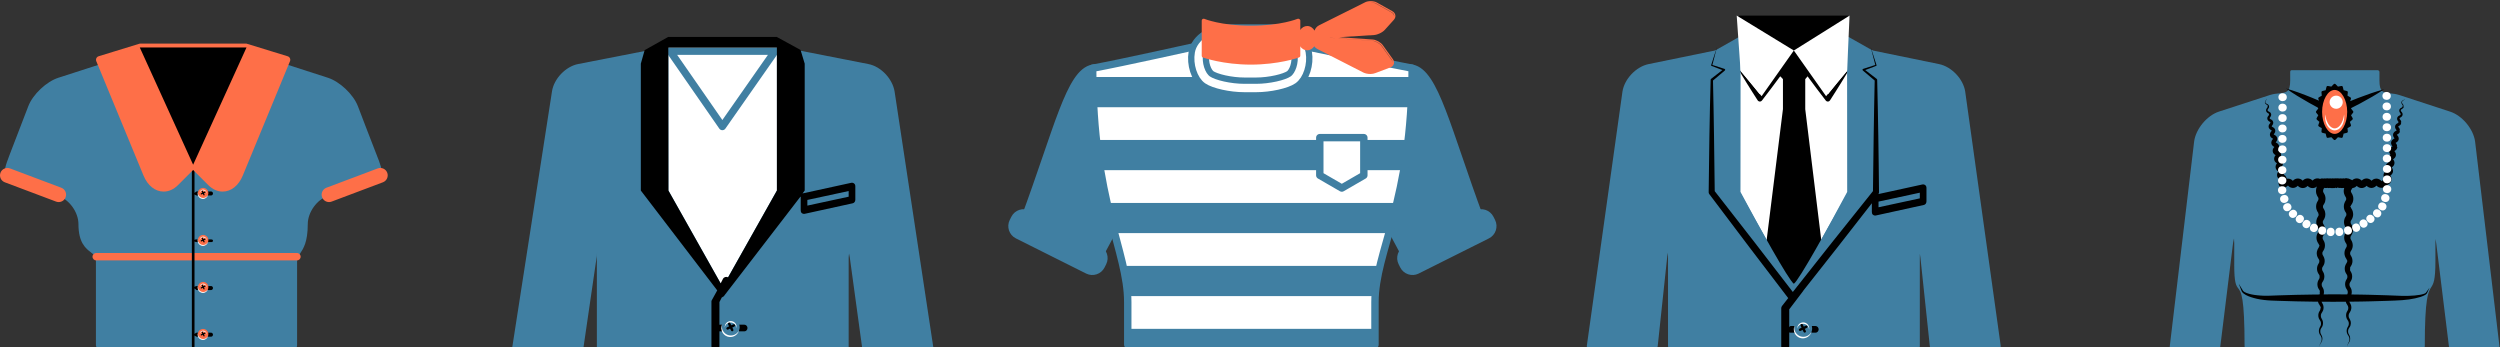 <?xml version="1.0" encoding="utf-8"?>
<!-- Generator: Adobe Illustrator 16.0.0, SVG Export Plug-In . SVG Version: 6.00 Build 0)  -->
<!DOCTYPE svg PUBLIC "-//W3C//DTD SVG 1.1//EN" "http://www.w3.org/Graphics/SVG/1.1/DTD/svg11.dtd">
<svg version="1.1" id="Layer_3" xmlns="http://www.w3.org/2000/svg" xmlns:xlink="http://www.w3.org/1999/xlink" x="0px" y="0px"
	 width="1876.476px" height="260.667px" viewBox="0 0 1876.476 260.667" enable-background="new 0 0 1876.476 260.667"
	 xml:space="preserve">
<rect x="0" y="0" width="1876.476" height="260.667" fill="#333333" stroke="none"/>
<g class='body-0'>
	<path fill="#407fa2" d="M282.535,115.81c-3.508-8.868-13.762-35.75-13.866-36.023c-3.43-8.909-13.569-18.528-22.602-21.442
		l-47.893-15.457c-8.818-2.844-23.482-5.065-32.841-4.914l-3.702,0.056c-4.43,0.066-10.347,0.103-16.659,0.103
		s-12.229-0.037-16.66-0.103l-3.705-0.056c-9.347-0.133-24.022,2.07-32.842,4.914L43.824,58.359
		c-9.041,2.917-19.169,12.495-22.578,21.348c-0.104,0.271-10.493,27.177-13.901,36.113c-3.306,8.668-4.524,12.474-3.236,15.251
		c1.196,2.58,4.338,3.685,10.042,5.688c1.076,0.379,2.249,0.791,3.52,1.252c6.412,2.326,25.88,8.912,26.071,8.979
		c8.349,2.875,15.142,12.397,15.142,21.227c0,14.063,5.514,18.285,9.544,21.367c2.352,1.797,3.571,2.828,3.571,4.81v64.928
		c0,0.513,0.429,1.394,0.941,1.394h149.313c0.512,0,0.746-0.881,0.746-1.394v-63.553c0-2.238,1.027-3.647,2.323-5.603
		c2.382-3.586,5.689-8.498,5.689-21.949c0-8.84,6.82-18.375,15.173-21.25c0.195-0.067,19.588-6.713,26.004-8.951
		c8.199-2.859,12.32-4.295,13.693-7.294C287.249,127.74,285.677,123.753,282.535,115.81z"/>
	<g>
		<path fill="#FE6F48" d="M44.043,151.673c-0.651,0-1.312-0.115-1.958-0.357l-38.484-14.49c-2.873-1.082-4.325-4.287-3.244-7.161
			c1.083-2.873,4.289-4.323,7.161-3.244l38.484,14.489c2.873,1.082,4.325,4.289,3.244,7.161
			C48.408,150.3,46.291,151.673,44.043,151.673z"/>
	</g>
	<g>
		<path fill="#FE6F48" d="M246.973,151.673c-2.248,0-4.364-1.375-5.203-3.603c-1.082-2.872,0.371-6.079,3.244-7.161l38.484-14.489
			c2.875-1.08,6.079,0.371,7.161,3.244c1.082,2.874-0.371,6.079-3.244,7.161l-38.484,14.49
			C248.286,151.558,247.624,151.673,246.973,151.673z"/>
	</g>
	<g>
		<path fill="#FE6F48" d="M222.882,195.46H72.222c-1.535,0-2.779-1.244-2.779-2.779s1.244-2.779,2.779-2.779h150.66
			c1.535,0,2.779,1.244,2.779,2.779S224.417,195.46,222.882,195.46z"/>
	</g>
	<path fill="#000000" d="M147.613,181.714h10.859c0.768,0,1.39-0.232,1.39-1c0-0.769-0.622-1-1.39-1h-10.859
		c-0.553,0-0.613-0.133-1.613,0.334v-34.09c1,0.467,1.06,0.756,1.613,0.756h10.859c0.768,0,1.39-0.732,1.39-1.5
		c0-0.769-0.622-1.5-1.39-1.5h-10.859c-0.553,0-0.613,0.582-1.613,1.051v-21.122c0-0.768-0.232-1.39-1-1.39s-1,0.622-1,1.39v136.245
		c0,0.768,0.232,1.39,1,1.39s1-0.622,1-1.39v-8.077c1,0.468,1.06,0.903,1.613,0.903h10.859c0.768,0,1.39-0.732,1.39-1.5
		c0-0.769-0.622-1.5-1.39-1.5h-10.859c-0.553,0-0.613,0.436-1.613,0.902v-34.09c1,0.469,1.06,1.188,1.613,1.188h10.859
		c0.768,0,1.39-0.732,1.39-1.5c0-0.769-0.622-1.5-1.39-1.5h-10.859c-0.553,0-0.613,0.152-1.613,0.619v-34.092
		C147,181.71,147.06,181.714,147.613,181.714z"/>
	<path fill="#FE6F48" d="M217.617,43.708c-0.333-0.708-0.95-1.242-1.697-1.471l-30.082-9.243c-0.023-0.007-0.047-0.008-0.07-0.015
		c-0.058-0.016-0.116-0.024-0.175-0.037c-0.156-0.033-0.312-0.131-0.468-0.137c-0.035-0.001-0.068-0.091-0.104-0.091h-80.097
		c-0.035,0-0.068,0.09-0.104,0.091c-0.156,0.006-0.311,0.065-0.467,0.098c-0.059,0.012-0.118,0.04-0.176,0.056
		c-0.023,0.006-0.046,0.017-0.07,0.024l-30.082,9.248c-0.748,0.229-1.364,0.766-1.697,1.474s-0.354,1.524-0.055,2.247l35.441,85.82
		c3.112,7.535,8.756,12.034,15.099,12.035c0,0,0,0,0.001,0c3.875,0,7.615-1.69,10.815-4.892l11.344-11.34l11.342,11.342
		c3.2,3.199,6.94,4.89,10.816,4.89c6.342,0,11.986-4.499,15.099-12.035l35.44-85.818C217.97,45.231,217.95,44.416,217.617,43.708z
		 M180.703,38.714l-35.73,78.364L132.717,90.22l-23.475-51.506H180.703z"/>
	<polygon fill="#000000" points="144.973,123.644 185.021,35.649 104.924,35.649 	"/>
	<path fill="#FE6F48" d="M156.4,250.806c0,2.166-1.757,3.924-3.925,3.924c-2.169,0-3.925-1.758-3.925-3.924
		c0-2.17,1.756-3.926,3.925-3.926C154.643,246.88,156.4,248.636,156.4,250.806"/>
	<path fill="#FFFFFF" d="M151.234,254.238c1.942,0.686,4.059-0.242,4.899-2.082c-0.029,0.115-0.062,0.227-0.103,0.342
		c-0.725,2.056-2.978,3.135-5.033,2.41c-2.057-0.725-3.135-2.979-2.41-5.035c0.041-0.113,0.087-0.221,0.135-0.33
		C148.222,251.501,149.291,253.552,151.234,254.238"/>
	<path fill="#FFFFFF" d="M153.312,248.906c-1.367-0.482-2.865,0.234-3.348,1.602c-0.051,0.144-0.078,0.283-0.104,0.427
		c-0.021-0.343,0.023-0.695,0.145-1.037c0.481-1.364,1.979-2.084,3.348-1.603c1.225,0.435,1.92,1.685,1.705,2.92
		C154.994,250.195,154.335,249.267,153.312,248.906"/>
	<path fill="#000000" d="M154.262,249.863c-0.11-0.232-0.387-0.328-0.618-0.219l-0.952,0.455l-0.456-0.952
		c-0.111-0.229-0.384-0.326-0.618-0.218c-0.23,0.111-0.328,0.388-0.217,0.617l0.456,0.951l-0.951,0.455
		c-0.23,0.109-0.328,0.387-0.218,0.616c0.08,0.167,0.246,0.265,0.418,0.265c0.067,0,0.135-0.016,0.199-0.045l0.952-0.455
		l0.456,0.951c0.08,0.166,0.245,0.264,0.418,0.264c0.067,0,0.135-0.016,0.2-0.045c0.23-0.111,0.328-0.389,0.217-0.618l-0.456-0.95
		l0.952-0.455C154.274,250.371,154.372,250.093,154.262,249.863z"/>
	<path fill="#FE6F48" d="M156.4,215.521c0,2.168-1.757,3.926-3.925,3.926c-2.169,0-3.925-1.758-3.925-3.926s1.756-3.924,3.925-3.924
		C154.643,211.597,156.4,213.353,156.4,215.521"/>
	<path fill="#FFFFFF" d="M151.234,218.953c1.942,0.687,4.059-0.242,4.899-2.08c-0.029,0.113-0.062,0.228-0.103,0.34
		c-0.725,2.058-2.978,3.138-5.033,2.41c-2.057-0.723-3.135-2.977-2.41-5.035c0.041-0.11,0.087-0.221,0.135-0.328
		C148.222,216.218,149.291,218.271,151.234,218.953"/>
	<path fill="#FFFFFF" d="M153.312,213.621c-1.367-0.481-2.865,0.236-3.348,1.603c-0.051,0.144-0.078,0.282-0.104,0.428
		c-0.021-0.34,0.023-0.692,0.145-1.039c0.481-1.364,1.979-2.082,3.348-1.603c1.225,0.435,1.92,1.687,1.705,2.923
		C154.994,214.914,154.335,213.984,153.312,213.621"/>
	<path fill="#000000" d="M154.262,214.576c-0.11-0.23-0.387-0.326-0.618-0.219l-0.953,0.457l-0.455-0.95
		c-0.111-0.229-0.384-0.325-0.618-0.218c-0.23,0.111-0.328,0.389-0.217,0.618l0.455,0.95l-0.951,0.455
		c-0.23,0.11-0.328,0.388-0.217,0.617c0.08,0.166,0.245,0.264,0.418,0.264c0.067,0,0.135-0.016,0.2-0.045l0.95-0.455l0.457,0.951
		c0.08,0.166,0.245,0.264,0.418,0.264c0.067,0,0.135-0.016,0.2-0.045c0.23-0.111,0.328-0.389,0.217-0.618l-0.456-0.952l0.953-0.457
		C154.275,215.082,154.372,214.805,154.262,214.576z"/>
	<path fill="#FE6F48" d="M156.4,180.238c0,2.168-1.757,3.926-3.925,3.926c-2.169,0-3.925-1.758-3.925-3.926s1.756-3.926,3.925-3.926
		C154.643,176.312,156.4,178.07,156.4,180.238"/>
	<path fill="#FFFFFF" d="M151.234,183.669c1.942,0.686,4.059-0.242,4.899-2.082c-0.029,0.115-0.062,0.229-0.103,0.344
		c-0.725,2.055-2.978,3.135-5.033,2.408c-2.057-0.726-3.135-2.979-2.41-5.033c0.041-0.113,0.087-0.223,0.135-0.33
		C148.222,180.935,149.291,182.984,151.234,183.669"/>
	<path fill="#FFFFFF" d="M153.312,178.337c-1.367-0.482-2.865,0.236-3.348,1.602c-0.051,0.143-0.078,0.283-0.104,0.428
		c-0.021-0.342,0.023-0.695,0.145-1.039c0.481-1.365,1.979-2.082,3.348-1.6c1.225,0.432,1.92,1.682,1.705,2.92
		C154.994,179.628,154.335,178.699,153.312,178.337"/>
	<path fill="#000000" d="M154.262,179.292c-0.11-0.23-0.387-0.326-0.618-0.219l-0.952,0.456l-0.456-0.95
		c-0.111-0.23-0.386-0.328-0.617-0.219c-0.231,0.11-0.328,0.387-0.218,0.618l0.456,0.951l-0.951,0.456
		c-0.23,0.111-0.328,0.388-0.217,0.617c0.08,0.166,0.245,0.264,0.418,0.264c0.067,0,0.135-0.016,0.2-0.045l0.951-0.456l0.456,0.952
		c0.08,0.166,0.245,0.264,0.418,0.264c0.067,0,0.135-0.016,0.199-0.045c0.231-0.109,0.328-0.387,0.218-0.618l-0.456-0.952
		l0.953-0.457C154.275,179.798,154.372,179.522,154.262,179.292z"/>
	<path fill="#FE6F48" d="M156.4,144.955c0,2.166-1.757,3.924-3.925,3.924c-2.169,0-3.925-1.758-3.925-3.924
		c0-2.17,1.756-3.925,3.925-3.925C154.643,141.03,156.4,142.785,156.4,144.955"/>
	<path fill="#FFFFFF" d="M151.234,148.386c1.942,0.686,4.059-0.24,4.899-2.081c-0.029,0.114-0.062,0.228-0.103,0.342
		c-0.725,2.056-2.978,3.134-5.033,2.409c-2.057-0.725-3.135-2.979-2.41-5.034c0.041-0.112,0.087-0.222,0.135-0.33
		C148.222,145.649,149.291,147.703,151.234,148.386"/>
	<path fill="#FFFFFF" d="M153.312,143.054c-1.367-0.48-2.865,0.234-3.348,1.602c-0.051,0.143-0.078,0.283-0.104,0.426
		c-0.021-0.34,0.023-0.692,0.145-1.037c0.481-1.364,1.979-2.082,3.348-1.602c1.225,0.434,1.92,1.684,1.705,2.922
		C154.994,144.345,154.335,143.416,153.312,143.054"/>
	<path fill="#000000" d="M154.262,144.007c-0.11-0.229-0.387-0.326-0.618-0.217l-0.953,0.457l-0.455-0.949
		c-0.111-0.23-0.384-0.328-0.618-0.217c-0.23,0.109-0.328,0.387-0.217,0.617l0.455,0.95l-0.951,0.456
		c-0.23,0.109-0.328,0.387-0.217,0.618c0.08,0.166,0.245,0.263,0.418,0.263c0.067,0,0.135-0.015,0.2-0.045l0.95-0.456l0.457,0.953
		c0.08,0.166,0.245,0.263,0.418,0.263c0.067,0,0.135-0.015,0.2-0.045c0.23-0.109,0.328-0.387,0.217-0.617l-0.457-0.953l0.953-0.457
		C154.275,144.515,154.372,144.238,154.262,144.007z"/>
</g>
<g class='body-1'>
	<path fill="#407fa2" d="M671.502,68.885c-1.479-9.632-10.251-18.963-19.555-20.774l-51.562-10.116
		c-9.068-1.767-23.972-3.28-33.22-3.28H518.74c-9.25,0-24.151,1.502-33.218,3.27l-51.563,10.073
		c-9.379,1.825-18.188,11.054-19.636,20.497L384.49,260.714h53.476l9.979-68.432c0.159-1.129,0.093-2.078,0.226-2.838
		c0.026,0.771-0.17,1.688-0.17,2.83v68.439h189v-67.527c0-1.137,0.256-2.073,0.282-2.844c0.133,0.759,0.398,1.725,0.557,2.85
		l9.249,67.521h53.457L671.502,68.885z"/>
	<polygon fill="#FFFFFF" points="583.148,143.026 542.427,215.378 501.705,143.026 501.705,33.806 583.148,33.806 	"/>
	<g>
		<path fill="#407fa2" d="M542.188,97.724c-0.002,0-0.003,0-0.005,0c-0.908-0.001-1.76-0.448-2.277-1.194l-39.231-56.538
			c-0.589-0.85-0.659-1.957-0.179-2.873c0.479-0.916,0.394-1.49,1.428-1.49h81.492c1.036,0,0.304,0.576,0.783,1.495
			c0.479,0.918,0.405,2.027-0.188,2.876l-39.545,56.538C543.945,97.282,543.095,97.724,542.188,97.724z M508.267,41.186
			l33.931,48.897l34.201-48.897H508.267z"/>
	</g>
	<path fill="#000000" d="M583,27.714h-81.46l-17.675,9.921L481,47.788v95.238l57.345,74.945l-3.763,6.813
		c-0.2,0.393-0.582,0.825-0.582,1.266v33.838c0,1.535,1.465,2.779,3,2.779s3-1.244,3-2.779v-11.323c0,0.002,0.081,0.149,0.125,0.149
		h18.621c1.279,0,2.315-1.221,2.315-2.5s-1.036-2.5-2.315-2.5h-18.621c-0.044,0-0.125,0.24-0.125,0.242v-17.238l1.741-3.41
		l1.477-0.887l1.633-2.131l0.263-0.174l-0.056-0.098l55.744-72.42c-0.006,0.076,0.198,0.152,0.198,0.23v9.944
		c0,0.841,0.162,1.638,0.817,2.164c0.498,0.401,1.005,0.615,1.634,0.615c0.197,0,0.341-0.021,0.538-0.063l36.021-7.898
		c1.276-0.277,1.99-1.408,1.99-2.715v-9.941c0-0.841-0.212-1.637-0.866-2.164c-0.655-0.527-1.429-0.73-2.25-0.551l-36.176,7.896
		c-0.119,0.025-0.255,0.065-0.367,0.106l1.66-2.196V47.788l-3.11-10.301 M546.486,208.207c-0.038-0.022-0.07-0.052-0.11-0.072
		c-1.367-0.697-3.04-0.156-3.74,1.211l-1.72,3.365l-39.211-69.684l-0.084-107.312h81.504l0.023,107.312L546.486,208.207z
		 M637,147.639l-31,6.687v-4.256l31-6.686V147.639z"/>
	<path fill="#407fa2" d="M555.193,245.56c0,3.715-3.015,6.729-6.731,6.729s-6.731-3.014-6.731-6.729c0-3.719,3.015-6.73,6.731-6.73
		S555.193,241.841,555.193,245.56"/>
	<path fill="#FFFFFF" d="M546.335,251.443c3.33,1.176,6.96-0.414,8.399-3.566c-0.05,0.195-0.104,0.39-0.175,0.584
		c-1.241,3.523-5.105,5.375-8.633,4.133c-3.522-1.241-5.373-5.106-4.131-8.635c0.07-0.192,0.146-0.379,0.231-0.562
		C541.171,246.753,543.004,250.269,546.335,251.443"/>
	<path fill="#FFFFFF" d="M549.898,242.3c-2.347-0.828-4.914,0.404-5.74,2.748c-0.086,0.242-0.135,0.481-0.18,0.729
		c-0.035-0.586,0.039-1.19,0.247-1.78c0.827-2.34,3.396-3.572,5.741-2.746c2.102,0.742,3.295,2.887,2.925,5.01
		C552.781,244.515,551.654,242.919,549.898,242.3"/>
	<path fill="#000000" d="M551.646,243.88c-0.222-0.461-0.775-0.655-1.236-0.437l-1.514,0.726l-0.724-1.512
		c-0.221-0.462-0.776-0.656-1.236-0.437c-0.461,0.221-0.656,0.774-0.436,1.235l0.724,1.514l-1.511,0.724
		c-0.461,0.222-0.656,0.774-0.435,1.236c0.158,0.332,0.49,0.526,0.836,0.526c0.134,0,0.271-0.029,0.399-0.092l1.511-0.724
		l0.724,1.513c0.159,0.332,0.491,0.526,0.836,0.526c0.134,0,0.271-0.029,0.399-0.091c0.461-0.221,0.656-0.774,0.436-1.236
		l-0.724-1.514l1.513-0.726C551.672,244.895,551.867,244.341,551.646,243.88z"/>
</g>
<g class='body-2'>
	<path fill="#407fa2" d="M820.152,51.214c-17.12,3.349-26.057,45.443-51.206,113.389c22.747,13.953,53.271,32.678,53.271,32.678
		l21.668-40.461C843.885,156.82,860.86,43.253,820.152,51.214"/>
	<path fill="none" stroke="#407fa2" stroke-width="5.558" stroke-linejoin="round" stroke-miterlimit="10" d="M820.152,51.214
		c-17.12,3.349-26.057,45.443-51.206,113.389c22.747,13.953,53.271,32.678,53.271,32.678l21.668-40.461
		C843.885,156.82,860.86,43.253,820.152,51.214z"/>
	<path fill="#407fa2" d="M826.503,199.437c-1.824,3.645-6.3,5.135-9.944,3.311l-52.761-26.408c-3.646-1.826-5.134-6.301-3.31-9.943
		l1.198-2.396c1.825-3.645,6.302-5.135,9.945-3.309l52.759,26.402c3.646,1.826,5.137,6.303,3.312,9.945L826.503,199.437z"/>
	<path fill="none" stroke="#407fa2" stroke-width="5.786" stroke-linejoin="round" stroke-miterlimit="10" d="M826.503,199.437
		c-1.824,3.645-6.3,5.135-9.944,3.311l-52.761-26.408c-3.646-1.826-5.134-6.301-3.31-9.943l1.198-2.396
		c1.825-3.645,6.302-5.135,9.945-3.309l52.759,26.402c3.646,1.826,5.137,6.303,3.312,9.945L826.503,199.437z"/>
	<path fill="#407fa2" d="M1059.933,51.214c17.119,3.349,26.057,45.443,51.205,113.389c-22.746,13.953-53.27,32.678-53.27,32.678
		l-21.668-40.461C1036.199,156.82,1019.224,43.253,1059.933,51.214"/>
	<path fill="none" stroke="#407fa2" stroke-width="5.558" stroke-linejoin="round" stroke-miterlimit="10" d="M1059.933,51.214
		c17.119,3.349,26.057,45.443,51.205,113.389c-22.746,13.953-53.27,32.678-53.27,32.678l-21.668-40.461
		C1036.199,156.82,1019.224,43.253,1059.933,51.214z"/>
	<path fill="#407fa2" d="M1053.582,199.437c1.824,3.645,6.301,5.135,9.945,3.311l52.76-26.408c3.645-1.824,5.135-6.301,3.311-9.943
		l-1.199-2.396c-1.824-3.645-6.301-5.135-9.945-3.311l-52.76,26.406c-3.646,1.824-5.137,6.301-3.311,9.943L1053.582,199.437z"/>
	<path fill="none" stroke="#407fa2" stroke-width="5.786" stroke-linejoin="round" stroke-miterlimit="10" d="M1053.582,199.437
		c1.824,3.645,6.301,5.135,9.945,3.311l52.76-26.408c3.645-1.824,5.135-6.301,3.311-9.943l-1.199-2.396
		c-1.824-3.645-6.301-5.135-9.945-3.311l-52.76,26.406c-3.646,1.824-5.137,6.301-3.311,9.943L1053.582,199.437z"/>
	<path fill="#407fa2" d="M1059.933,51.214c-19.594-3.746-80.607-16.416-80.607-16.416h-81.771c0,0-55.174,12.291-77.402,16.416
		c0,100.625,26.33,136.805,26.33,175.65c0,17.504,0.003,31.863,0.003,31.863h185.555v-31.863
		C1032.041,188.019,1059.933,151.839,1059.933,51.214"/>
	<g>
		<g>
			<defs>
				<path id="SVGID_1_" d="M897.555,34.798c0,0-55.174,12.291-77.403,16.416c0,100.625,26.332,136.805,26.332,175.65
					c0,17.504,0.002,31.863,0.002,31.863h185.557v-31.863c0-38.846,27.893-75.025,27.893-175.65
					c-19.594-3.746-80.607-16.416-80.607-16.416H897.555z"/>
			</defs>
			<clipPath id="SVGID_2_">
				<use xlink:href="#SVGID_1_"  overflow="visible"/>
			</clipPath>
			<rect x="805.172" y="33.701" clip-path="url(#SVGID_2_)" fill="#FFFFFF" width="276.659" height="23.628"/>
		</g>
		<g>
			<defs>
				<path id="SVGID_3_" d="M897.555,34.798c0,0-55.174,12.291-77.403,16.416c0,100.625,26.332,136.805,26.332,175.65
					c0,17.504,0.002,31.863,0.002,31.863h185.557v-31.863c0-38.846,27.893-75.025,27.893-175.65
					c-19.594-3.746-80.607-16.416-80.607-16.416H897.555z"/>
			</defs>
			<clipPath id="SVGID_4_">
				<use xlink:href="#SVGID_3_"  overflow="visible"/>
			</clipPath>
			
				<rect x="805.172" y="33.701" clip-path="url(#SVGID_4_)" fill="none" stroke="#FFFFFF" stroke-width="0.926" stroke-linejoin="round" stroke-miterlimit="10" width="276.659" height="23.628"/>
		</g>
		<g>
			<defs>
				<path id="SVGID_5_" d="M897.555,34.798c0,0-55.174,12.291-77.403,16.416c0,100.625,26.332,136.805,26.332,175.65
					c0,17.504,0.002,31.863,0.002,31.863h185.557v-31.863c0-38.846,27.893-75.025,27.893-175.65
					c-19.594-3.746-80.607-16.416-80.607-16.416H897.555z"/>
			</defs>
			<clipPath id="SVGID_6_">
				<use xlink:href="#SVGID_5_"  overflow="visible"/>
			</clipPath>
			<rect x="805.172" y="80.957" clip-path="url(#SVGID_6_)" fill="#FFFFFF" width="276.659" height="23.627"/>
		</g>
		<g>
			<defs>
				<path id="SVGID_7_" d="M897.555,34.798c0,0-55.174,12.291-77.403,16.416c0,100.625,26.332,136.805,26.332,175.65
					c0,17.504,0.002,31.863,0.002,31.863h185.557v-31.863c0-38.846,27.893-75.025,27.893-175.65
					c-19.594-3.746-80.607-16.416-80.607-16.416H897.555z"/>
			</defs>
			<clipPath id="SVGID_8_">
				<use xlink:href="#SVGID_7_"  overflow="visible"/>
			</clipPath>
			
				<rect x="805.172" y="80.957" clip-path="url(#SVGID_8_)" fill="none" stroke="#FFFFFF" stroke-width="0.926" stroke-linejoin="round" stroke-miterlimit="10" width="276.659" height="23.627"/>
		</g>
		<g>
			<defs>
				<path id="SVGID_9_" d="M897.555,34.798c0,0-55.174,12.291-77.403,16.416c0,100.625,26.332,136.805,26.332,175.65
					c0,17.504,0.002,31.863,0.002,31.863h185.557v-31.863c0-38.846,27.893-75.025,27.893-175.65
					c-19.594-3.746-80.607-16.416-80.607-16.416H897.555z"/>
			</defs>
			<clipPath id="SVGID_10_">
				<use xlink:href="#SVGID_9_"  overflow="visible"/>
			</clipPath>
			<rect x="805.172" y="128.212" clip-path="url(#SVGID_10_)" fill="#FFFFFF" width="276.659" height="23.627"/>
		</g>
		<g>
			<defs>
				<path id="SVGID_11_" d="M897.555,34.798c0,0-55.174,12.291-77.403,16.416c0,100.625,26.332,136.805,26.332,175.65
					c0,17.504,0.002,31.863,0.002,31.863h185.557v-31.863c0-38.846,27.893-75.025,27.893-175.65
					c-19.594-3.746-80.607-16.416-80.607-16.416H897.555z"/>
			</defs>
			<clipPath id="SVGID_12_">
				<use xlink:href="#SVGID_11_"  overflow="visible"/>
			</clipPath>
			
				<rect x="805.172" y="128.212" clip-path="url(#SVGID_12_)" fill="none" stroke="#FFFFFF" stroke-width="0.926" stroke-linejoin="round" stroke-miterlimit="10" width="276.659" height="23.627"/>
		</g>
		<g>
			<defs>
				<path id="SVGID_13_" d="M897.555,34.798c0,0-55.174,12.291-77.403,16.416c0,100.625,26.332,136.805,26.332,175.65
					c0,17.504,0.002,31.863,0.002,31.863h185.557v-31.863c0-38.846,27.893-75.025,27.893-175.65
					c-19.594-3.746-80.607-16.416-80.607-16.416H897.555z"/>
			</defs>
			<clipPath id="SVGID_14_">
				<use xlink:href="#SVGID_13_"  overflow="visible"/>
			</clipPath>
			<rect x="805.172" y="175.466" clip-path="url(#SVGID_14_)" fill="#FFFFFF" width="276.659" height="23.629"/>
		</g>
		<g>
			<defs>
				<path id="SVGID_15_" d="M897.555,34.798c0,0-55.174,12.291-77.403,16.416c0,100.625,26.332,136.805,26.332,175.65
					c0,17.504,0.002,31.863,0.002,31.863h185.557v-31.863c0-38.846,27.893-75.025,27.893-175.65
					c-19.594-3.746-80.607-16.416-80.607-16.416H897.555z"/>
			</defs>
			<clipPath id="SVGID_16_">
				<use xlink:href="#SVGID_15_"  overflow="visible"/>
			</clipPath>
			
				<rect x="805.172" y="175.466" clip-path="url(#SVGID_16_)" fill="none" stroke="#FFFFFF" stroke-width="0.926" stroke-linejoin="round" stroke-miterlimit="10" width="276.659" height="23.629"/>
		</g>
		<g>
			<defs>
				<path id="SVGID_17_" d="M897.555,34.798c0,0-55.174,12.291-77.403,16.416c0,100.625,26.332,136.805,26.332,175.65
					c0,17.504,0.002,31.863,0.002,31.863h185.557v-31.863c0-38.846,27.893-75.025,27.893-175.65
					c-19.594-3.746-80.607-16.416-80.607-16.416H897.555z"/>
			</defs>
			<clipPath id="SVGID_18_">
				<use xlink:href="#SVGID_17_"  overflow="visible"/>
			</clipPath>
			<rect x="805.172" y="222.722" clip-path="url(#SVGID_18_)" fill="#FFFFFF" width="276.659" height="23.627"/>
		</g>
		<g>
			<defs>
				<path id="SVGID_19_" d="M897.555,34.798c0,0-55.174,12.291-77.403,16.416c0,100.625,26.332,136.805,26.332,175.65
					c0,17.504,0.002,31.863,0.002,31.863h185.557v-31.863c0-38.846,27.893-75.025,27.893-175.65
					c-19.594-3.746-80.607-16.416-80.607-16.416H897.555z"/>
			</defs>
			<clipPath id="SVGID_20_">
				<use xlink:href="#SVGID_19_"  overflow="visible"/>
			</clipPath>
			
				<rect x="805.172" y="222.722" clip-path="url(#SVGID_20_)" fill="none" stroke="#FFFFFF" stroke-width="0.926" stroke-linejoin="round" stroke-miterlimit="10" width="276.659" height="23.627"/>
		</g>
	</g>
	<path fill="none" stroke="#407fa2" stroke-width="5.558" stroke-linejoin="round" stroke-miterlimit="10" d="M1059.933,51.214
		c-19.594-3.746-80.607-16.416-80.607-16.416h-81.771c0,0-55.174,12.291-77.402,16.416c0,100.625,26.33,136.805,26.33,175.65
		c0,17.504,0.003,31.863,0.003,31.863h185.555v-31.863C1032.041,188.019,1059.933,151.839,1059.933,51.214z"/>
	<path fill="#FFFFFF" d="M921.181,26.138c-10.363,0-19.92,6.232-21.234,13.848c-1.315,7.617,1.565,16.599,6.401,19.959
		c4.837,3.359,17.273,6.109,27.64,6.109h8.902c10.365,0,22.803-2.75,27.641-6.109c4.838-3.36,7.719-12.342,6.402-19.959
		c-1.314-7.615-10.873-13.848-21.236-13.848H921.181z"/>
	<path fill="none" stroke="#407fa2" stroke-width="15.749" stroke-linejoin="round" stroke-miterlimit="10" d="M921.181,26.138
		c-10.363,0-19.92,6.232-21.234,13.848c-1.315,7.617,1.565,16.599,6.401,19.959c4.837,3.359,17.273,6.109,27.64,6.109h8.902
		c10.365,0,22.803-2.75,27.641-6.109c4.838-3.36,7.719-12.342,6.402-19.959c-1.314-7.615-10.873-13.848-21.236-13.848H921.181z"/>
	<path fill="none" stroke="#FFFFFF" stroke-width="6.281" stroke-linejoin="round" stroke-miterlimit="10" d="M921.181,26.138
		c-10.363,0-19.92,6.232-21.234,13.848c-1.315,7.617,1.565,16.599,6.401,19.959c4.837,3.359,17.273,6.109,27.64,6.109h8.902
		c10.365,0,22.803-2.75,27.641-6.109c4.838-3.36,7.719-12.342,6.402-19.959c-1.314-7.615-10.873-13.848-21.236-13.848H921.181z"/>
	<polygon fill="#FFFFFF" points="1023.683,131.587 1007.152,141.156 990.625,131.587 990.625,103.318 1023.683,103.318 	"/>
	<polygon fill="none" stroke="#407fa2" stroke-width="5.558" stroke-linejoin="round" stroke-miterlimit="10" points="
		1023.683,131.587 1007.152,141.156 990.625,131.587 990.625,103.318 1023.683,103.318 	"/>
	<path fill="#FE6F48" d="M1037.957,33.925c-1.557-2.174-4.994-4.094-7.662-4.278l-25.045-1.73l26.152-1.639
		c2.65-0.165,6.258-1.907,8.037-3.885l6.779-7.531c0.92-1.022,1.316-2.258,1.113-3.481c-0.201-1.223-0.975-2.266-2.174-2.938
		l-11.77-6.588c-2.262-1.267-6.295-1.363-8.619-0.202l-34.695,17.342c-1.689,0.844-2.924,2.397-3.363,3.98
		c-1.322-2.102-3.213-3.455-5.496-3.455c-2.129,0-4.215,1.179-5.215,3.041v-7.136c0-0.467-0.381-0.904-0.771-1.161
		c-0.389-0.256-0.955-0.3-1.387-0.116c-0.119,0.051-12.236,5.139-34.926,5.139c-22.623,0-34.792-5.088-34.913-5.139
		c-0.428-0.184-0.956-0.14-1.346,0.117c-0.391,0.257-0.658,0.693-0.658,1.16v26.439c0,0.587,0.393,1.11,0.945,1.308
		c0.608,0.218,15.155,5.334,35.923,5.334c20.766,0,35.451-5.117,36.059-5.334c0.553-0.198,1.072-0.721,1.072-1.308v-7.136
		c1,1.861,3.088,3.04,5.215,3.04c2.111,0,3.936-1.161,5.256-2.996c0.566,0.788,1.301,1.485,2.221,1.953l34.566,17.687
		c1.441,0.733,3.486,1.142,5.412,1.142c0.006,0,0.012,0,0.018,0c1.381,0,2.646-0.322,3.658-0.699l11.289-4.262
		c1.293-0.482,2.199-1.417,2.553-2.577c0.355-1.16,0.107-2.433-0.695-3.555L1037.957,33.925z M988.246,27.612
		c-0.004,0.002-0.008,0.004-0.012,0.006c-0.002-0.005-0.002-0.01-0.004-0.016C988.236,27.606,988.242,27.609,988.246,27.612z
		 M1032.937,2.664l11.77,6.588c0.949,0.532,1.559,1.342,1.713,2.281c0.047,0.278,0.039,0.556,0.004,0.833
		c-0.039-1.197-0.699-2.336-1.965-3.044l-11.768-6.588c-1.146-0.642-2.682-0.97-4.213-0.986c0.119-0.004,0.234-0.017,0.355-0.017
		C1030.382,1.729,1031.876,2.069,1032.937,2.664z M1045.38,47.255c-0.031-0.683-0.256-1.391-0.738-2.065l-7.537-10.521
		c-1.48-2.072-4.775-3.91-7.316-4.086l-31.904-2.205l0.32-0.02l32.025,2.213c2.389,0.165,5.58,1.948,6.975,3.894l7.535,10.521
		C1045.261,45.717,1045.47,46.505,1045.38,47.255z"/>
</g>
<g class='body-3'>
	<path fill="#407fa2" d="M1475.06,68.719c-1.441-9.442-10.227-18.684-19.582-20.602l-92.514-18.969
		c-4.406-0.903-10.273-1.4-16.521-1.4c-6.25,0-12.117,0.497-16.521,1.4l-92.516,18.969c-9.354,1.918-18.145,11.159-19.598,20.611
		l-26.781,191.031c-0.037,0.266,0.043,0.484,0.219,0.688c0.176,0.201,0.43,0.268,0.699,0.268h51.379
		c0.475,0,0.871-0.307,0.922-0.778l7.188-67.531c0.16-1.128,0.35-2.041,0.482-2.801c0.025,0.771,0.084,1.722,0.084,2.858v67.427
		c0,0.512,0.33,0.825,0.842,0.825h187.201c0.512,0,0.957-0.313,0.957-0.825v-66.513c0-1.142,0-2.08,0.027-2.852
		c0.133,0.753,0.27,1.67,0.428,2.785l7.061,66.625c0.051,0.473,0.443,0.779,0.916,0.779h51.391c0.268,0,0.523-0.066,0.699-0.269
		s0.256-0.446,0.219-0.712L1475.06,68.719z"/>
	<polygon fill="#FFFFFF" points="1387.164,12.714 1305.72,12.714 1311.531,34.714 1306,34.714 1306,144.276 1346.5,216.628 
		1387,144.276 1387,34.714 1381.203,34.714 	"/>
	<path fill="#000000" d="M1384.437,55.487c-1.619,1.911-3.205,3.849-4.779,5.788c-2.572,3.113-5.062,6.284-7.562,9.447
		c-1.512-2.332-3.021-4.664-4.553-6.982c-2.037-3.071-4.072-6.142-6.146-9.186c-0.301-0.445-0.607-0.885-0.908-1.33l1.805-1.977
		l-0.084-0.383l0.045,0.203l-3.031-13.353h-9.623l-0.098-0.368l38.152-23.881c0.352-0.219,0.516-0.663,0.4-1.061
		c-0.113-0.397-0.477-0.69-0.891-0.69h-81.445c-0.414,0-0.775,0.23-0.891,0.628c-0.113,0.398,0.051,0.801,0.4,1.02l38.152,23.995
		l-0.1,0.358h-9.621l-3.033,13.353l0.047-0.079l-0.084,0.321l1.801,1.855c-0.303,0.444-0.609,0.912-0.91,1.357
		c-2.076,3.042-4.107,6.131-6.148,9.2c-1.527,2.315-3.037,4.651-4.545,6.981l-2.85-3.594c-1.543-1.963-3.115-3.906-4.707-5.837
		c-1.576-1.942-3.16-3.878-4.781-5.788c-1.604-1.921-3.234-3.823-4.895-5.708c1.238,2.183,2.508,4.344,3.803,6.487
		c1.277,2.154,2.594,4.283,3.912,6.408c1.311,2.132,2.637,4.251,3.99,6.351l4.039,6.318c0.117,0.181,0.271,0.352,0.451,0.491
		c0.852,0.658,2.074,0.502,2.732-0.35l0.115-0.15c2.254-2.917,4.49-5.848,6.709-8.792c2.209-2.947,4.428-5.892,6.6-8.865
		c0.133-0.18,0.264-0.203,0.396-0.383l1.965,2.104l0.004,22.487l-13.381,107.483l-0.033,0.521l20.811,28.826h1.545l21.006-28.826
		L1355,81.97V59.396l1.775-2.107c0.133,0.181,0.168,0.283,0.301,0.463c2.178,2.971,4.342,5.877,6.555,8.825
		c2.217,2.943,4.432,5.853,6.686,8.771l0.105,0.148c0.135,0.17,0.293,0.316,0.486,0.439c0.902,0.574,2.098,0.306,2.672-0.597
		c2.682-4.22,5.42-8.399,8.029-12.67c1.322-2.122,2.635-4.251,3.914-6.405c1.295-2.141,2.562-4.304,3.805-6.485
		C1387.669,51.662,1386.041,53.565,1384.437,55.487z"/>
	<path fill="#407fa2" d="M1408.671,59.287l-8.152-6.591l7.891-2.785c0.463-0.164,0.721-0.66,0.584-1.131l-2.982-10.301
		c-0.066-0.232-0.223-0.429-0.434-0.548l-17.793-10.067c-0.287-0.164-0.641-0.161-0.922,0.006c-0.285,0.167-0.461,0.471-0.461,0.801
		l0.098,115.375c-13.613,25.611-36.188,66.341-40.059,68.959c-3.873-2.618-26.441-43.348-40.055-68.959l0.098-115.375
		c0-0.33-0.176-0.635-0.461-0.801c-0.283-0.167-0.637-0.169-0.922-0.006l-17.795,10.067c-0.211,0.12-0.365,0.316-0.434,0.549
		l-2.982,10.301c-0.139,0.472,0.117,0.968,0.58,1.131l7.887,2.785l-8.086,6.591c-0.217,0.176-0.271,0.441-0.271,0.721v84.269
		c0,0.204-0.006,0.402,0.117,0.563l58.621,76.507l-3.543,6.222c-0.209,0.366-0.152,0.826,0.148,1.12
		c0.178,0.174,0.406,0.265,0.643,0.265c0.164,0,0.326-0.045,0.475-0.134l2.562-1.532l-3.021,3.945v28.658l9.818-37.921
		c0.113-0.128,0.195-0.272,0.225-0.438l58.783-76.691c0.123-0.161,0.174-0.359,0.174-0.563v-84.27
		C1409,59.728,1408.888,59.463,1408.671,59.287z"/>
	<path fill="#000000" d="M1445.14,139.021c-0.652-0.527-1.426-0.729-2.246-0.551l-33.039,7.213l0.049-0.035
		c0.293-0.379,0.477-0.854,0.469-1.371c-0.184-14.045-0.277-28.09-0.529-42.135l-0.377-21.066L1409,60.009v-0.047
		c0-0.268-0.094-0.532-0.324-0.708l-8.652-6.675l8.219-3.13l0.025-0.01c0.207-0.078,0.32-0.307,0.252-0.521l-4.418-13.7l3.48,13.535
		l-9.156,2.977c-0.113,0.037-0.223,0.106-0.305,0.205c-0.242,0.284-0.207,0.711,0.078,0.951l0.025,0.021l8.9,7.542l-0.422,20.626
		l-0.342,21.066c-0.246,13.775-0.35,27.551-0.527,41.325l-31.047,38.863l-25.625,32.422c-0.059,0.062-0.121,0.115-0.174,0.185
		l-0.939,1.222l-2.369,2.998l-28.352-36.801l-30.271-38.876c-0.178-13.779-0.285-27.558-0.527-41.337l-0.344-21.066l-0.426-20.624
		l8.9-7.542l0.027-0.022c0.092-0.079,0.164-0.183,0.205-0.306c0.115-0.357-0.08-0.74-0.438-0.856l-9.154-2.974l3.48-13.533
		l-4.424,13.7c-0.068,0.212,0.039,0.444,0.25,0.524l0.021,0.008l8.201,3.129l-8.57,6.671c-0.213,0.164-0.264,0.424-0.264,0.715
		v0.043l-0.531,21.066l-0.391,21.066c-0.25,14.045-0.379,28.09-0.562,42.135c-0.008,0.472,0.125,0.949,0.432,1.354l0.021,0.037
		l30.137,39.924l29.115,38.162l-4.545,5.785c-0.373,0.484-0.676,1.08-0.676,1.691v28.658c0,1.535,1.465,2.779,3,2.779
		s3-1.244,3-2.779v-10.527c0,0.288,0.621,0.352,1.139,0.352h18.623c1.279,0,2.316-1.221,2.316-2.5c0-1.278-1.037-2.5-2.316-2.5
		h-18.623c-0.518,0-1.139,0.658-1.139,0.945v-13.484l10.516-13.854c0.041-0.052,0.006-0.109,0.041-0.162l25.652-32.539
		l25.791-33.064v6.471c0,0.842,0.17,1.637,0.824,2.164c0.498,0.4,1.01,0.615,1.637,0.615c0.197,0,0.344-0.021,0.539-0.064
		l36.016-7.896c1.277-0.278,1.984-1.408,1.984-2.716v-9.943C1446,140.343,1445.794,139.548,1445.14,139.021z M1441,148.89l-31,6.686
		v-4.256l31-6.686V148.89z"/>
	<polygon fill="#FFFFFF" points="1306.462,53.265 1303.556,11.714 1346.443,37.909 1322.234,72.196 	"/>
	<polygon fill="#FFFFFF" points="1386.421,53.266 1388.25,11.714 1346.441,37.909 1370.65,72.196 	"/>
	<path fill="#407fa2" d="M1360.193,246.56c0,3.715-3.014,6.729-6.73,6.729s-6.73-3.014-6.73-6.729c0-3.719,3.014-6.73,6.73-6.73
		S1360.193,242.841,1360.193,246.56"/>
	<path fill="#FFFFFF" d="M1351.335,252.443c3.33,1.176,6.959-0.414,8.398-3.566c-0.049,0.195-0.104,0.39-0.174,0.584
		c-1.242,3.523-5.105,5.375-8.633,4.133c-3.523-1.241-5.373-5.106-4.131-8.635c0.07-0.192,0.146-0.379,0.23-0.562
		C1346.171,247.753,1348.003,251.269,1351.335,252.443"/>
	<path fill="#FFFFFF" d="M1354.898,243.3c-2.346-0.828-4.914,0.404-5.74,2.748c-0.086,0.242-0.135,0.481-0.18,0.729
		c-0.035-0.586,0.039-1.19,0.248-1.78c0.826-2.34,3.396-3.572,5.74-2.746c2.102,0.742,3.295,2.887,2.926,5.01
		C1357.781,245.515,1356.654,243.919,1354.898,243.3"/>
	<path fill="#000000" d="M1356.646,244.88c-0.221-0.461-0.775-0.655-1.236-0.437l-1.512,0.726l-0.725-1.512
		c-0.221-0.462-0.775-0.656-1.236-0.437c-0.461,0.221-0.656,0.774-0.436,1.235l0.723,1.514l-1.51,0.724
		c-0.461,0.222-0.656,0.774-0.436,1.236c0.16,0.332,0.49,0.526,0.836,0.526c0.135,0,0.27-0.029,0.398-0.092l1.512-0.724l0.725,1.513
		c0.158,0.332,0.49,0.526,0.836,0.526c0.135,0,0.271-0.029,0.4-0.091c0.461-0.221,0.656-0.774,0.436-1.236l-0.725-1.514l1.514-0.726
		C1356.671,245.895,1356.867,245.341,1356.646,244.88z"/>
</g>
<g class='body-4'>
	<path fill="#407fa2" d="M1857.791,106.285c-1.258-9.431-9.639-19.511-18.684-22.469l-38.148-12.474
		c-2.514-0.822-4.754-1.065-6.842-1.28c-5.316-0.546-8.117-0.848-8.117-9.571v-6.549c0-0.512-0.668-1.228-1.18-1.228h-64.914
		c-0.514,0-0.906,0.716-0.906,1.228v6.549c0,8.721-2.939,9.018-8.256,9.557c-2.088,0.211-4.461,0.451-6.977,1.27l-38.174,12.419
		c-9.051,2.943-17.438,13.012-18.695,22.459l-18.307,153.897c-0.031,0.263,0.051,0.318,0.229,0.518
		c0.176,0.199,0.428,0.104,0.691,0.104h36.098c0.469,0,0.861-0.143,0.92-0.605l9.572-77.654c0.242-1.556,0.545-2.672,0.73-3.549
		c0.051,0.896,0.168,2.135,0.168,3.709v16.252c0,13.514,1.359,15.408,3.031,17.603c2.123,2.786,4.723,6.048,4.723,43.526
		c0,0.512,0.373,0.721,0.885,0.721h133.449c0.512,0,0.926-0.209,0.926-0.721c0-36.875,2.658-40.929,4.75-44.268
		c1.707-2.725,3.236-4.975,3.236-19.934v-12.851c0-1.575-0.02-2.764,0.029-3.657c0.186,0.871,0.375,2.029,0.615,3.571l9.514,77.25
		c0.057,0.464,0.438,0.606,0.906,0.606h36.098c0.266,0,0.518,0.094,0.693-0.104c0.174-0.198,0.258-0.358,0.227-0.62
		L1857.791,106.285z"/>
	<g>
		<path fill="#FE6F48" d="M1764.564,84.002c0,10.645-5.463,19.275-12.201,19.275s-12.201-8.631-12.201-19.275
			s5.463-19.275,12.201-19.275S1764.564,73.357,1764.564,84.002"/>
		<path fill="#FFFFFF" d="M1759.445,85.929c0,0,0.057,0.455,0.104,1.254c-0.008,0.399,0.035,0.902-0.029,1.461
			c-0.029,0.565-0.113,1.2-0.252,1.89c-0.15,0.685-0.342,1.429-0.658,2.182c-0.289,0.763-0.711,1.531-1.234,2.279
			c-0.547,0.728-1.211,1.445-2.066,1.98c-0.871,0.537-1.818,0.895-3.004,0.898l-0.68-0.059c-0.254-0.044-0.543-0.121-0.811-0.188
			c-0.508-0.17-0.971-0.377-1.396-0.652c-0.855-0.531-1.52-1.253-2.068-1.98c-0.521-0.746-0.943-1.515-1.232-2.278
			c-0.316-0.753-0.51-1.497-0.656-2.183c-0.141-0.688-0.225-1.324-0.254-1.89c-0.062-0.562-0.021-1.056-0.029-1.457
			c0.049-0.806,0.105-1.258,0.105-1.258s0.07,0.45,0.195,1.237c0.09,0.388,0.156,0.861,0.303,1.389
			c0.123,0.531,0.311,1.117,0.518,1.745c0.23,0.622,0.502,1.282,0.848,1.944c0.33,0.67,0.785,1.307,1.264,1.935
			c0.504,0.606,1.111,1.138,1.775,1.548c0.33,0.207,0.699,0.355,1.049,0.471c0.174,0.032,0.322,0.082,0.514,0.117l0.68,0.049
			c0.068-0.021,0.344-0.031,0.506-0.041c0.188-0.033,0.371-0.086,0.559-0.123c0.363-0.119,0.723-0.264,1.057-0.472
			c0.664-0.409,1.271-0.94,1.777-1.548c0.479-0.628,0.936-1.264,1.264-1.936c0.346-0.66,0.617-1.321,0.848-1.943
			c0.207-0.629,0.395-1.214,0.518-1.746c0.146-0.529,0.211-0.996,0.301-1.384C1759.375,86.381,1759.445,85.929,1759.445,85.929"/>
		<path fill="#FFFFFF" d="M1758.447,76.715c0,2.728-2.211,4.937-4.938,4.937s-4.938-2.209-4.938-4.937
			c0-2.727,2.211-4.936,4.938-4.936S1758.447,73.988,1758.447,76.715"/>
		<path fill="#000000" d="M1784.478,68.463c-1.641,0.498-3.252,1.057-4.881,1.583c-3.232,1.097-6.43,2.274-9.607,3.495
			c-2.006,0.772-3.998,1.576-5.986,2.392l0.607-1.779c0.143-0.42-0.033-0.883-0.418-1.104l-2.18-1.244l0.242-2.503
			c0.045-0.457-0.252-0.877-0.695-0.989l-2.469-0.618l-0.613-2.479c-0.115-0.476-0.584-0.776-1.066-0.689l-2.559,0.473l-1.832-1.853
			c-0.352-0.354-0.971-0.352-1.316,0l-1.83,1.852l-2.557-0.473c-0.49-0.086-0.951,0.213-1.068,0.689l-0.611,2.479l-2.471,0.62
			c-0.443,0.111-0.74,0.532-0.695,0.988l0.242,2.504l-2.18,1.245c-0.387,0.22-0.562,0.683-0.418,1.103l0.48,1.413
			c-0.281-0.121-0.559-0.245-0.84-0.363c-1.549-0.67-3.107-1.319-4.672-1.958c-3.129-1.274-6.279-2.506-9.469-3.655
			c-1.605-0.552-3.195-1.136-4.814-1.662c-1.615-0.529-3.238-1.05-4.891-1.503c1.385,1.011,2.801,1.956,4.223,2.892
			c1.418,0.938,2.865,1.818,4.297,2.731c2.887,1.78,5.812,3.478,8.756,5.134c1.477,0.825,2.953,1.642,4.441,2.437
			c0.66,0.361,1.324,0.712,1.99,1.062l0.453,0.803l-1.561,1.938c-0.271,0.339-0.271,0.822,0,1.161l1.561,1.939l-1.219,2.168
			c-0.217,0.381-0.135,0.861,0.193,1.15l1.873,1.647l-0.805,2.362c-0.145,0.42,0.033,0.883,0.418,1.104l2.18,1.244l-0.244,2.504
			c-0.045,0.457,0.252,0.877,0.697,0.989l2.467,0.617l0.613,2.479c0.117,0.476,0.582,0.775,1.066,0.689l2.559-0.473l1.83,1.853
			c0.176,0.176,0.412,0.275,0.66,0.275c0.246,0,0.482-0.099,0.658-0.275l1.83-1.851l2.557,0.473
			c0.492,0.087,0.951-0.213,1.068-0.689l0.611-2.478l2.471-0.62c0.443-0.111,0.74-0.532,0.695-0.988l-0.244-2.503l2.184-1.248
			c0.385-0.22,0.561-0.683,0.416-1.103l-0.805-2.363l1.873-1.646c0.328-0.289,0.41-0.769,0.195-1.15l-1.219-2.169l1.559-1.938
			c0.273-0.339,0.273-0.822,0-1.161l-1.561-1.939l0.232-0.416c2.318-1.162,4.627-2.341,6.916-3.565c3-1.606,5.982-3.255,8.926-4.985
			c1.463-0.89,2.939-1.744,4.387-2.66c1.453-0.908,2.898-1.83,4.314-2.814C1787.757,67.467,1786.115,67.959,1784.478,68.463z
			 M1752.363,100.498c-5.107,0-9.422-7.555-9.422-16.496c0-8.942,4.314-16.496,9.422-16.496s9.424,7.554,9.424,16.496
			C1761.787,92.943,1757.47,100.498,1752.363,100.498z"/>
	</g>
	<g>
		<path fill="#000000" d="M1822.597,217.294c-0.318,0.455-0.713,1.015-1.176,1.672c-0.225,0.33-0.494,0.72-0.73,0.912
			c-0.176,0.104-0.336,0.224-0.529,0.324c-0.205,0.092-0.416,0.187-0.635,0.283c-1.838,0.676-4.301,1.033-7.1,1.311
			c-2.811,0.246-6.025,0.341-9.477,0.279c-3.525-0.137-7.346-0.285-11.383-0.44c-4.051-0.142-8.322-0.306-12.74-0.373
			c-4.418-0.07-8.984-0.234-13.625-0.236c-0.088-0.001-0.18-0.001-0.268-0.002c0.066-0.226,0.137-0.448,0.174-0.694l0.068-0.644
			l0.018-0.162l0.008-0.073c0,0,0.012-0.32,0.006-0.234l-0.023-0.414c-0.021-0.277-0.021-0.551-0.074-0.836l-0.223-0.869
			c-0.094-0.279-0.227-0.537-0.348-0.807c-0.123-0.263-0.25-0.447-0.377-0.674l-0.301-0.525c-0.08-0.158-0.119-0.281-0.189-0.422
			c-0.047-0.256-0.133-0.285-0.146-0.863l-0.02-0.342l-0.002-0.026l0.018-0.116l0.053-0.479c0.121-0.596,0.354-0.92,0.992-1.916
			c0.145-0.225,0.291-0.553,0.428-0.83c0.139-0.295,0.234-0.703,0.33-1.061l0.062-0.279c0.016-0.076,0.016-0.123,0.023-0.187
			l0.037-0.354l0.035-0.354l0.012-0.088c0.016-0.348,0.002-0.164,0.004-0.273l-0.016-0.233l-0.066-0.949
			c-0.076-0.332-0.16-0.666-0.254-0.998c-0.109-0.319-0.262-0.616-0.4-0.922l-0.416-0.729c-0.092-0.17-0.225-0.373-0.285-0.516
			c-0.037-0.125-0.146-0.297-0.145-0.375c-0.004-0.043-0.014-0.082-0.029-0.119l-0.027-0.059c-0.012-0.008,0.082-0.041,0.082-0.117
			l0.057-0.736v-0.017c0,0.011-0.035,0.022-0.033,0.013l0.033-0.119v-0.24l-0.064-0.239l0.027-0.19
			c0.033-0.127,0.043-0.261,0.129-0.388l0.086-0.196l0.164-0.267c0.211-0.336,0.598-0.903,0.887-1.576
			c0.152-0.327,0.262-0.797,0.361-1.198c0.061-0.242,0.066-0.359,0.076-0.479l0.039-0.379l0.018-0.189l0.01-0.096
			c0.004-0.113,0,0.119,0.016-0.279l-0.031-0.521c-0.041-0.355-0.012-0.682-0.129-1.061c-0.104-0.361-0.17-0.757-0.33-1.084
			c-0.148-0.328-0.314-0.707-0.463-0.937l-0.396-0.675c-0.133-0.205-0.164-0.325-0.227-0.457c-0.094-0.155-0.027-0.174-0.082-0.25
			l-0.031-0.047c-0.008-0.033-0.01-0.121-0.014-0.18l-0.027-0.391l-0.014-0.223c0.002-0.014,0.002-0.08,0.004-0.047l0.01-0.062
			l0.016-0.119c0.031-0.146,0-0.349,0.064-0.451c0.061-0.12,0.041-0.245,0.131-0.37c0.074-0.128,0.107-0.24,0.25-0.443l0.432-0.682
			c0.16-0.23,0.348-0.644,0.51-0.979c0.166-0.357,0.289-0.878,0.393-1.318c0.066-0.276,0.049-0.33,0.07-0.483l0.039-0.398
			l0.02-0.199c0.006-0.125,0,0.135,0.02-0.303l-0.008-0.141l-0.035-0.564c-0.021-0.373-0.059-0.752-0.184-1.162
			c-0.096-0.408-0.221-0.797-0.4-1.15c-0.174-0.396-0.338-0.664-0.498-0.936l-0.365-0.623c-0.041-0.129-0.135-0.287-0.146-0.359
			c0.002-0.028-0.006-0.053-0.018-0.076c-0.012-0.039-0.045,0.011-0.047-0.178l-0.043-0.651c0-0.024,0.002-0.056,0.004-0.027
			l0.008-0.062l0.016-0.116l0.02-0.234c-0.002-0.17,0.078-0.241,0.092-0.372c0.023-0.121,0.125-0.24,0.166-0.367l0.385-0.615
			c0.174-0.273,0.35-0.547,0.535-0.957c0.088-0.197,0.182-0.355,0.26-0.59c0.076-0.24,0.145-0.486,0.207-0.734l0.086-0.371
			l0.037-0.188l0.012-0.105l0.037-0.416l0.039-0.416c0.004,0.018,0.02-0.482,0.008-0.344l-0.008-0.148l-0.021-0.301
			c-0.021-0.76-0.221-1.691-0.576-2.455l-0.271-0.57l-0.258-0.436l-0.391-0.65c-0.045-0.129-0.139-0.285-0.145-0.346
			c0.002-0.021-0.006-0.041-0.021-0.057c-0.006-0.008-0.016-0.018-0.027-0.025c-0.014-0.008-0.014-0.123-0.02-0.18l-0.031-0.424
			l-0.012-0.184c0.025-0.154,0.039-0.31,0.045-0.466c0.029-0.135,0.08-0.228,0.094-0.349c0.082-0.131,0.092-0.204,0.211-0.396
			l0.436-0.692c0.174-0.256,0.381-0.678,0.562-1.074c0.188-0.389,0.326-0.992,0.438-1.492c0.033-0.154,0.035-0.213,0.041-0.283
			l0.021-0.213l0.037-0.428l0.012-0.107c0.006-0.141,0,0.16,0.018-0.338l-0.02-0.314l-0.047-0.627
			c-0.01-0.401-0.139-0.862-0.264-1.307c-0.107-0.461-0.326-0.834-0.51-1.242c-0.1-0.197-0.182-0.313-0.273-0.475l-0.236-0.4
			l-0.176-0.291c-0.061-0.102-0.055-0.135-0.092-0.203c-0.016-0.049-0.084-0.143-0.064-0.149c0.006-0.019,0.002-0.029-0.014-0.043
			c-0.006-0.004-0.014-0.011-0.025-0.015c-0.016,0.019-0.014-0.121-0.021-0.172l-0.268-0.434l-0.246-0.139c0-0.01,0-0.019,0-0.037
			l0.266-0.229l0.131-0.23c0.014-0.064,0.104-0.105,0.115-0.162c0.012-0.104,0.1-0.219,0.164-0.334l0.055-0.092l0.1-0.144
			l0.186-0.291l0.283-0.452l0.141-0.231l0.154-0.306l0.291-0.617c0.09-0.239,0.168-0.526,0.238-0.795
			c0.062-0.252,0.145-0.594,0.166-0.774l0.041-0.437l0.037-0.438c0.004,0.022,0.02-0.528,0.008-0.375l-0.01-0.162l-0.021-0.323
			c-0.039-0.437-0.051-0.854-0.201-1.332c-0.195-0.939-0.713-1.812-1.047-2.354c-0.289-0.461-0.459-0.805-0.432-0.811
			c-0.006-0.009-0.021-0.015-0.049-0.021l-0.033-0.437l-0.025-0.326l0.004-0.026l0.02-0.09c0.029-0.113-0.018-0.271,0.051-0.343
			c0.045-0.092,0.029-0.18,0.131-0.317l0.105-0.196l0.389-0.322c0.109-0.156-0.254-0.592,0.746-0.902v-0.002
			c0-0.006-0.049-0.01-0.16-0.004l0.004-0.012l0.312-0.047c0.016,0.014,0.473-0.1,0.799-0.227c0.176-0.062,0.336-0.135,0.504-0.215
			c0.17-0.08,0.332-0.17,0.406-0.23c0.195-0.137,0.385-0.279,0.572-0.43c0.191-0.152,0.252-0.232,0.385-0.354l0.131-0.129
			c0.133,0.127,0.289,0.273,0.49,0.455c0.631,0.58,1.852,1.141,2.836,1.157l0.193,0.017c0.219-0.008-0.217,0.039,0.539-0.017
			l0.176-0.024l0.352-0.047c0.379-0.045,1.445-0.441,1.754-0.711c0.191-0.136,0.379-0.277,0.562-0.427
			c0.141-0.125,0.234-0.224,0.354-0.336l0.135-0.13c0.129,0.121,0.283,0.263,0.477,0.439c0.615,0.553,1.773,1.135,2.744,1.153
			l0.375,0.031c0,0.012,0.766-0.048,0.479-0.029l0.086-0.012l0.348-0.05c0.021,0.011,0.443-0.09,0.766-0.211
			c0.311-0.11,0.697-0.285,0.898-0.424c0.635-0.432,1.004-0.818,1.219-1.043l0.361,0.34c0.088,0.09,0.264,0.231,0.445,0.365
			c0.189,0.133,0.338,0.26,0.566,0.377c0.463,0.223,0.967,0.455,1.434,0.492c0.24,0.036,0.48,0.062,0.719,0.079
			c-0.068,0.007,0.307,0.007,0.291,0.004l0.086-0.006l0.172-0.011l0.359-0.023c0.246-0.029,0.492-0.072,0.736-0.125
			c0.479-0.111,1.027-0.332,1.43-0.621c0.104-0.07,0.227-0.152,0.307-0.216l0.207-0.178l0.203-0.183l0.125-0.121
			c0.338-0.334,0.512-0.471,0.773-0.68c-0.014,0.01,0.379-0.262,0.422-0.271l0.506-0.278c0.201-0.125,0.33-0.185,0.58-0.379
			c0.246-0.203,0.486-0.403,0.676-0.677c0.201-0.264,0.375-0.551,0.449-0.75c0.088-0.204,0.213-0.495,0.238-0.633l0.127-0.506
			c0.031-0.213-0.027,0.299,0.078-0.512l0.002-0.084l0.006-0.168l0.006-0.168l0.004-0.084c0.004-0.018-0.01-0.164-0.018-0.24
			c-0.037-0.376-0.125-0.764-0.252-1.119c-0.072-0.209-0.115-0.262-0.172-0.371l-0.168-0.293l-0.178-0.285l-0.135-0.178
			l-0.012-0.013c0.123-0.077,0.254-0.162,0.4-0.265c0.178-0.139,0.338-0.248,0.514-0.424c0.186-0.201,0.361-0.417,0.518-0.641
			c0.176-0.219,0.254-0.465,0.357-0.711l0.129-0.377l0.057-0.188c-0.02,0.259,0.09-0.571,0.074-0.507l0.008-0.326l0.004-0.175
			c-0.012-0.173-0.031-0.351-0.062-0.528c-0.059-0.336-0.184-0.753-0.297-0.977c-0.102-0.188-0.209-0.372-0.32-0.553
			c-0.129-0.211-0.188-0.254-0.283-0.387l-0.053-0.067c0.234-0.14,0.537-0.336,0.891-0.634c0.719-0.682,1.201-1.623,1.211-2.635
			l0.004-0.156l0.004-0.08c0.002-0.01,0-0.059-0.01-0.156c-0.027-0.322-0.096-0.656-0.195-0.969
			c-0.113-0.366-0.203-0.461-0.303-0.65c-0.092-0.152-0.227-0.382-0.297-0.459l-0.295-0.374l0.166-0.099
			c0.125-0.078,0.199-0.107,0.359-0.226c0.154-0.11,0.303-0.225,0.449-0.343c0.287-0.254,0.637-0.675,0.828-1.061
			c0.092-0.205,0.172-0.418,0.24-0.631l0.051-0.162c0.031-0.191-0.006,0.207,0.082-0.473l0.006-0.15l0.008-0.301
			c0-0.035,0.004-0.031-0.002-0.098l-0.021-0.219c-0.02-0.148-0.047-0.297-0.08-0.444c-0.162-0.685-0.359-0.901-0.547-1.226
			c-0.227-0.321-0.422-0.556-0.537-0.698c0.152-0.092,0.367-0.216,0.592-0.356l0.41-0.311c0.131-0.096,0.266-0.217,0.406-0.395
			c0.135-0.162,0.262-0.33,0.379-0.502c0.105-0.175,0.17-0.367,0.244-0.557l0.096-0.289l0.043-0.145
			c-0.02,0.213,0.078-0.457,0.064-0.407l-0.197-0.287l-0.199-0.144v-0.074l0.184-0.193c-0.035-0.259,0.008-0.525-0.074-0.775
			c-0.088-0.291-0.117-0.386-0.199-0.537c-0.082-0.138-0.15-0.295-0.232-0.408l-0.383-0.496l-0.133-0.166l-0.047-0.076
			c-0.016-0.015-0.008-0.011-0.012-0.016c0.021-0.021,0.057-0.047,0.127-0.085l0.469-0.283c0.166-0.085,0.449-0.303,0.674-0.486
			c0.238-0.197,0.486-0.539,0.682-0.826c0.07-0.162,0.139-0.326,0.197-0.494l0.084-0.252l0.037-0.127
			c-0.016,0.185,0.066-0.398,0.057-0.357c0-0.203,0.018-0.305,0-0.59c-0.025-0.221-0.07-0.45-0.133-0.67
			c-0.031-0.109-0.068-0.217-0.107-0.32c-0.039-0.102-0.072-0.139-0.109-0.21c-0.143-0.255-0.311-0.522-0.434-0.657l-0.33-0.407
			c-0.191-0.225-0.166-0.266-0.199-0.255c0.002-0.012,0.016-0.026-0.008-0.044l0.043-0.126c0.039-0.029,0.064-0.061,0.145-0.113
			c0.205-0.143,0.52-0.281,0.945-0.606l0.309-0.249c0.104-0.1,0.205-0.233,0.303-0.354c0.094-0.125,0.191-0.25,0.266-0.383
			c0.061-0.139,0.115-0.281,0.166-0.424c0.049-0.145-0.129-0.288-0.09-0.432c0.061-0.457-0.193-0.162-0.193-0.279v-0.06v-0.123
			l0.229-0.246c0.002-0.09,0.07-0.344,0.031-0.508c-0.043-0.186-0.043-0.369-0.107-0.539c-0.062-0.119-0.1-0.221-0.162-0.33
			c-0.137-0.236-0.246-0.387-0.361-0.524c-0.238-0.294-0.385-0.467-0.451-0.577c-0.062-0.109-0.068-0.123-0.068-0.223l-0.01-0.032
			c0.002-0.009,0.002-0.002,0.004-0.008l0.037-0.116c0.021-0.061,0.053-0.177,0.068-0.191c0.012,0.018,0.01,0.032,0.006,0.045
			l0.07-0.057c0.037-0.048,0.15-0.117,0.264-0.188l0.398-0.243c0.135-0.075,0.316-0.21,0.49-0.351
			c0.17-0.117,0.338-0.314,0.488-0.521c0.17-0.196,0.264-0.42,0.34-0.654l-0.098-0.347c0.016-0.103-0.168,0.106-0.168-0.251v-0.055
			l0.211-0.109l0.107-0.219c0.002-0.068,0.061-0.129,0.027-0.303c-0.051-0.272-0.111-0.617-0.221-0.801
			c-0.102-0.172-0.199-0.365-0.305-0.507c-0.453-0.563-0.713-0.836-0.732-1.015c-0.037-0.047,0.012-0.112-0.008-0.168l-0.004-0.045
			l-0.002-0.022c-0.008,0.021-0.004,0.004,0-0.01l0.021-0.069l0.062-0.191l0.031-0.096c0.01-0.014,0.018-0.002,0.023-0.006
			c0.035,0,0.012,0,0.041-0.045c0.178-0.215,0.689-0.421,1.221-0.852c0.553-0.422,0.953-1.229,0.893-1.883
			c0.041-0.148-0.094-0.752-0.242-1.031c-0.158-0.279-0.328-0.52-0.488-0.697c-0.303-0.372-0.572-0.643-0.604-0.887
			c-0.041-0.06-0.023-0.131-0.025-0.199l-0.004-0.104l-0.004-0.054l-0.002-0.026c0.01-0.032,0.006-0.025,0-0.011l0.076-0.239
			l0.049-0.151c0.018-0.046,0.039-0.039,0.057-0.062c0.033-0.033,0.059-0.07,0.08-0.117l0.184-0.151
			c0.105-0.106,0.305-0.203,0.451-0.306c0.342-0.228,0.762-0.436,1.033-0.869c0.17-0.182,0.213-0.424,0.287-0.637l-0.088-0.164
			c0,0-0.127-0.147-0.127-0.102V79.96v-0.068v-0.266c0-0.146,0.049-0.445-0.01-0.645c-0.082-0.207-0.133-0.34-0.23-0.506
			c-0.447-0.555-0.826-0.922-0.906-1.396c-0.002-0.119,0.014-0.236,0.014-0.352l0.004-0.086c-0.021,0.035,0.018-0.045,0.02-0.061
			l0.059-0.184c0.055-0.273,0.201-0.385,0.307-0.555c0.631-0.55,1.369-0.832,1.6-1.277c0.252-0.403,0.244-0.67,0.268-0.657
			c-0.021-0.015-0.047,0.257-0.33,0.61c-0.137,0.184-0.371,0.346-0.672,0.502c-0.299,0.158-0.676,0.308-1.068,0.602
			c-0.17,0.186-0.393,0.41-0.455,0.641l-0.076,0.176c-0.014,0.046-0.023,0.023-0.041,0.125l-0.014,0.111
			c-0.014,0.15-0.025,0.305-0.039,0.463c0.047,0.676,0.551,1.217,0.855,1.715c0.053,0.125,0.146,0.262,0.17,0.375
			c0.008,0.056,0.021,0.106,0.035,0.158l0.027,0.076l-0.014,0.131l-0.26,0.267l-0.24,0.067v0.004c0-0.007,0.232-0.011,0.23-0.006
			l0.068,0.092c-0.064,0.117-0.025,0.263-0.143,0.346c-0.141,0.213-0.432,0.354-0.766,0.527c-0.189,0.107-0.359,0.168-0.572,0.324
			l-0.305,0.223c-0.107,0.115-0.213,0.24-0.311,0.371c-0.119,0.146-0.156,0.248-0.191,0.34l-0.125,0.299
			c-0.002-0.01-0.059,0.199-0.037,0.138l-0.006,0.054l-0.012,0.111l-0.02,0.223c-0.01,0.152-0.029,0.304,0.02,0.455
			c0.092,0.664,0.5,1.088,0.732,1.461c0.139,0.184,0.217,0.344,0.285,0.486c0.037,0.074,0.004,0.084,0.031,0.118
			c0.004,0.024,0.029,0.01,0.027,0.063l-0.018,0.184c-0.014,0.33-0.152,0.492-0.404,0.672c-0.268,0.208-0.779,0.327-1.4,0.82
			c-0.16,0.136-0.334,0.361-0.473,0.562l-0.098,0.154l-0.039,0.092l-0.076,0.188l-0.078,0.188c-0.09,0.297-0.029,0.127-0.053,0.213
			l-0.01,0.08l-0.016,0.159c-0.006,0.214-0.055,0.431,0.002,0.646c0.15,0.943,0.756,1.491,0.951,1.84
			c0.055,0.093,0.074,0.156,0.119,0.23c0.027,0.066-0.023,0.018,0.018,0.018c0.023-0.037-0.145,0.049-0.154,0.125L1800,91.944v0.009
			c0,0.016,0.156,0.032,0.158,0.007c-0.016,0.021,0.051,0.043,0.041,0.066c-0.016,0.048,0.014,0.098-0.035,0.115
			c-0.029,0.025-0.021,0.067-0.111,0.107c-0.064,0.041-0.109,0.088-0.246,0.148l-0.387,0.203c-0.15,0.078-0.305,0.154-0.502,0.303
			l-0.275,0.201c-0.098,0.08-0.221,0.229-0.32,0.354c-0.105,0.134-0.199,0.272-0.285,0.415c-0.062,0.115-0.066,0.155-0.105,0.236
			l-0.09,0.215l-0.02,0.054c0.002-0.028-0.115,0.399-0.072,0.267l-0.021,0.203c-0.012,0.271-0.068,0.545,0.006,0.82
			c0.066,0.258,0.129,0.592,0.25,0.777c0.223,0.457,0.488,0.771,0.633,0.99c0.084,0.115,0.152,0.224,0.166,0.274l0.037,0.069
			l-0.014,0.164l-0.004,0.033c-0.014,0.008-0.025,0.017-0.031,0.025c-0.006,0.012-0.008,0.024-0.006,0.041
			c-0.01,0.008-0.031,0.004-0.037,0.01c-0.012,0.004-0.002,0.012-0.02,0.027c-0.031,0.014-0.062,0.03-0.092,0.049
			c-0.107,0.076-0.414,0.217-0.787,0.424c-0.186,0.104-0.438,0.293-0.645,0.451c-0.264,0.252-0.58,0.698-0.689,0.941l-0.098,0.238
			l-0.049,0.119l-0.025,0.061c0.006-0.038-0.137,0.484-0.084,0.324c-0.035,0.322-0.068,0.658-0.035,0.984
			c0.105,0.693,0.445,1.283,0.691,1.61l0.309,0.431c0.09,0.113,0.104,0.019,0.125,0.063c-0.002,0.026-0.004-0.063-0.008-0.063
			h-0.006h-0.006c-0.002,0,0.014,0.122-0.02,0.143c-0.066,0.025-0.061,0.121-0.225,0.197l-0.482,0.291
			c-0.17,0.077-0.465,0.305-0.705,0.487c-0.26,0.189-0.662,0.738-0.828,1.08l-0.105,0.262l-0.051,0.131l-0.025,0.065
			c-0.162,0.532-0.057,0.228-0.098,0.383c-0.033,0.374-0.092,0.759-0.01,1.14c0.08,0.381,0.201,0.793,0.363,1.042
			c0.074,0.136,0.164,0.297,0.238,0.406l0.203,0.283l0.24,0.337l-0.424,0.22l-0.322,0.172c-0.119,0.07-0.279,0.189-0.416,0.287
			c-0.227,0.119-0.707,0.643-0.965,1.117c-0.088,0.152-0.094,0.182-0.111,0.225l-0.055,0.137l-0.057,0.136l-0.027,0.069
			c-0.047,0.158,0.066-0.26-0.111,0.374c-0.051,0.421-0.105,0.858-0.025,1.286c0.09,0.436,0.236,0.891,0.418,1.162
			c0.236,0.416,0.424,0.663,0.559,0.839l-0.531,0.286c-0.117,0.066-0.303,0.203-0.447,0.309l-0.227,0.175
			c-0.066,0.046-0.205,0.201-0.297,0.308c-0.203,0.24-0.385,0.51-0.529,0.779c-0.094,0.188-0.092,0.217-0.141,0.334
			c-0.373,0.91-0.312,1.896,0.053,2.797c0.166,0.332,0.404,0.74,0.541,0.902l0.094,0.126c-0.111,0.061-0.238,0.129-0.393,0.213
			c-0.143,0.085-0.332,0.224-0.49,0.343l-0.244,0.19c-0.117,0.119-0.232,0.246-0.342,0.381c-0.205,0.249-0.43,0.619-0.521,0.82
			l-0.117,0.298l-0.059,0.148c-0.211,0.711-0.074,0.306-0.127,0.513l-0.021,0.19c-0.023,0.252-0.033,0.51-0.027,0.765
			c0.008,0.252,0.088,0.515,0.154,0.769c0.07,0.264,0.164,0.508,0.264,0.672c0.098,0.18,0.209,0.375,0.312,0.536l0.129,0.178
			l-0.203,0.111c-0.113,0.058-0.346,0.226-0.506,0.345l-0.26,0.205c-0.098,0.084-0.244,0.25-0.355,0.385
			c-0.229,0.273-0.461,0.656-0.572,0.898l-0.119,0.307l-0.061,0.155c-0.225,0.783-0.078,0.332-0.133,0.56l-0.021,0.203
			c-0.023,0.271-0.029,0.549-0.02,0.818c0.025,0.271,0.104,0.553,0.184,0.822c0.043,0.133,0.088,0.276,0.137,0.393l0.156,0.295
			c0.1,0.178,0.242,0.43,0.324,0.531l0.152,0.207l-0.16,0.086c-0.354,0.205-0.33,0.194-0.725,0.449
			c-0.469,0.328-0.992,0.768-1.307,1.067l-0.1,0.092l-0.18,0.009c-0.012-0.012-0.02-0.016-0.039-0.037l-0.488-0.482
			c-0.061-0.057-0.098-0.1-0.176-0.166l-0.262-0.207c-0.195-0.141-0.316-0.252-0.584-0.4c-0.297-0.156-0.619-0.289-0.943-0.391
			l-0.244-0.069c-0.086-0.022-0.172-0.044-0.18-0.042l-0.172-0.023l-0.342-0.049c0.271,0.019-0.459-0.043-0.459-0.031l-0.184,0.015
			l-0.369,0.037c-0.246,0.03-0.488,0.065-0.73,0.123c-0.25,0.086-0.5,0.187-0.742,0.298c-0.121,0.057-0.244,0.114-0.355,0.176
			l-0.277,0.192c-0.176,0.125-0.383,0.278-0.521,0.399c-0.178,0.17-0.312,0.293-0.424,0.396l-0.191-0.191
			c-0.123-0.115-0.199-0.203-0.361-0.34c-0.18-0.146-0.365-0.287-0.555-0.421c-0.326-0.274-1.391-0.659-1.723-0.694l-0.35-0.051
			l-0.176-0.023c-0.766-0.053-0.322-0.008-0.543-0.016l-0.189,0.016c-0.977,0.019-2.184,0.576-2.809,1.15
			c-0.182,0.146-0.25,0.228-0.379,0.344l-0.127,0.123l-0.115-0.112c-0.121-0.114-0.209-0.209-0.363-0.341
			c-0.184-0.148-0.373-0.293-0.566-0.43c-0.137-0.119-0.551-0.32-0.873-0.443c-0.172-0.066-0.348-0.127-0.521-0.176l-0.262-0.067
			l-0.102-0.017l-0.355-0.047l-0.088-0.012c-0.193-0.016,0.311,0.018-0.457-0.037l-0.391,0.029c-1.006,0.02-2.215,0.613-2.85,1.193
			c-0.076,0.072-0.135,0.127-0.203,0.189c-0.346-0.307-0.797-0.564-1.314-0.68c-0.031-0.021-0.055-0.043-0.088-0.065
			c-0.285-0.165-0.656-0.329-1.004-0.444c-0.18-0.059-0.357-0.107-0.533-0.15l-0.186-0.023l-0.355-0.049
			c-0.201-0.014,0.324,0.016-0.475-0.035l-0.197-0.092l-0.398-0.064h-0.002c-0.344,0-0.73,0.107-0.965,0.183
			c-0.061,0.019-0.102,0.091-0.154,0.108c-0.008-0.002-0.014,0.021-0.02,0.02c-0.307-0.074-0.348-0.083-0.334-0.089
			c-0.072-0.005-0.266-0.019-0.719-0.075c-0.289-0.004-0.635,0.079-0.934,0.182c-0.174-0.067-0.295-0.103-0.344-0.111
			c0.283-0.012-1.383-0.11-1.738,0.058c-0.074-0.028-0.135-0.049-0.172-0.06c0.293,0.037-0.346-0.076-0.939-0.061l-0.041-0.007
			c-0.783-0.058-0.332-0.009-0.561-0.017c-0.162,0.011-0.324,0.035-0.488,0.057c-0.09-0.006-0.34-0.023-0.953-0.066
			c-0.266,0.021-0.527,0.09-0.766,0.176c-0.494-0.18-0.166-0.043-0.318-0.1c-1.061-0.125-1.369-0.021-1.654,0.117
			c-0.148-0.055-0.256-0.089-0.301-0.098c0.281-0.01-1.199-0.1-1.666,0.033c-0.064-0.016-0.107-0.023-0.117-0.022l-0.09-0.011
			l-0.359-0.047l-0.088-0.01c0.066-0.002-0.822-0.049-0.545-0.021l-0.4,0.039c-0.203,0.025-0.402,0.062-0.602,0.102
			c-0.254-0.086,0.023,0.014-0.143-0.041c-1.086-0.109-1.393-0.01-1.645,0.123c-0.113-0.043-0.201-0.074-0.256-0.092
			c0.156,0.016,0.113,0.008-0.033-0.01c-0.016-0.004-0.018-0.004-0.014-0.002c-0.295-0.032-0.92-0.086-1.141-0.034
			c-0.387,0.095-0.561,0.101-1.027,0.369c-0.254-0.106-0.516-0.204-0.777-0.272c-0.072-0.021-0.215-0.058-0.229-0.056l-0.09-0.011
			l-0.178-0.022l-0.18-0.022l-0.09-0.012c0.305,0.02-0.502-0.039-0.5-0.027c-0.533,0.057-1.047,0.074-1.578,0.291
			c-1.084,0.378-1.688,1.029-2.049,1.375c-0.01-0.01-0.014-0.014-0.021-0.022l-0.35-0.331c-0.152-0.132-0.363-0.289-0.551-0.425
			c-0.102-0.071-0.18-0.131-0.307-0.206c-0.158-0.085-0.324-0.164-0.494-0.234c-0.318-0.139-0.74-0.269-0.996-0.316l-0.354-0.045
			l-0.178-0.021c0.297,0.021-0.49-0.041-0.49-0.027l-0.193,0.015c-0.525,0.063-1.023,0.095-1.553,0.345
			c-0.252,0.108-0.533,0.231-0.738,0.366c-0.195,0.134-0.385,0.272-0.57,0.421c-0.217,0.165-0.264,0.237-0.396,0.36l-0.184,0.176
			l-0.064-0.06l-0.344-0.323c-0.162-0.136-0.361-0.283-0.547-0.416c-0.104-0.069-0.172-0.125-0.307-0.201
			c-0.154-0.082-0.316-0.157-0.482-0.228c-0.312-0.135-0.717-0.258-0.975-0.308l-0.35-0.041l-0.176-0.021
			c-0.199-0.014,0.322,0.012-0.471-0.031l-0.188,0.018c-0.514,0.066-0.996,0.084-1.51,0.328c-0.25,0.104-0.51,0.223-0.73,0.352
			c-0.189,0.132-0.375,0.267-0.555,0.408c-0.209,0.16-0.293,0.254-0.408,0.365l-0.289,0.285c-0.004-0.004-0.006-0.005-0.012-0.01
			c-0.244-0.223-0.375-0.389-0.791-0.688l-0.271-0.197c-0.092-0.062-0.168-0.121-0.342-0.203c-0.303-0.151-0.627-0.278-0.953-0.372
			c-0.418-0.121-0.412-0.087-0.551-0.11l-0.344-0.04c0.061-0.001-0.723-0.051-0.492-0.022l-0.203,0.014l-0.404,0.047
			c-0.098,0.018-0.188,0.051-0.281,0.074l-0.01-0.082l-0.01-0.082c-0.086-0.531-0.057-0.262-0.092-0.432l-0.135-0.396
			c-0.168-0.528-0.5-0.998-0.896-1.418c-0.395-0.373-0.77-0.616-1.061-0.784c0.078-0.115,0.162-0.239,0.252-0.382
			c0.111-0.196,0.207-0.36,0.312-0.592c0.125-0.33,0.215-0.695,0.26-1.054c0.055-0.462,0.02-0.456,0.018-0.583l-0.012-0.162
			l-0.006-0.082c-0.025-0.201,0.053,0.332-0.061-0.469c-0.166-0.496-0.307-1.008-0.654-1.425c-0.164-0.211-0.348-0.429-0.527-0.601
			c-0.164-0.131-0.336-0.261-0.51-0.381c-0.207-0.133-0.383-0.234-0.537-0.319l0.002-0.003c0.088-0.125,0.148-0.189,0.256-0.365
			c0.104-0.174,0.203-0.352,0.297-0.531l0.068-0.143l0.082-0.232c0.051-0.16,0.092-0.322,0.125-0.488
			c0.066-0.306,0.098-0.757,0.076-0.764l-0.021-0.316l-0.006-0.078c0.014,0.062-0.104-0.737-0.08-0.484l-0.115-0.348
			c-0.086-0.228-0.182-0.453-0.293-0.666c-0.141-0.203-0.295-0.402-0.459-0.59c-0.172-0.207-0.33-0.33-0.484-0.442
			c-0.15-0.11-0.342-0.251-0.465-0.321l-0.467-0.251l0.098-0.133c0.08-0.11,0.148-0.195,0.234-0.33
			c0.1-0.16,0.191-0.323,0.277-0.489c0.18-0.252,0.393-1.162,0.379-1.554l-0.021-0.302l-0.012-0.15
			c0.014,0.053-0.086-0.665-0.066-0.439l-0.051-0.159c-0.15-0.425-0.299-0.841-0.611-1.189c-0.141-0.169-0.305-0.37-0.449-0.487
			c-0.143-0.112-0.291-0.222-0.439-0.326c-0.166-0.122-0.256-0.16-0.371-0.225l-0.312-0.17c-0.045-0.024-0.102-0.054-0.152-0.081
			l0.004-0.007l0.375-0.521c0.076-0.109,0.172-0.284,0.25-0.426c0.082-0.164,0.154-0.254,0.244-0.556
			c0.078-0.259,0.133-0.532,0.16-0.796l0.018-0.197l-0.004-0.074l-0.014-0.144l-0.021-0.286c0.012,0.051-0.088-0.62-0.068-0.406
			l-0.047-0.144l-0.104-0.282c-0.078-0.186-0.146-0.373-0.256-0.541c-0.117-0.165-0.246-0.326-0.383-0.48
			c-0.139-0.168-0.273-0.285-0.402-0.373l-0.402-0.284l-0.584-0.315c-0.127-0.064-0.281-0.144-0.287-0.158
			c-0.002-0.001-0.02-0.01-0.035-0.016l0.01-0.027l0.061-0.086l0.309-0.43c0.117-0.148,0.281-0.419,0.424-0.693
			c0.037-0.072,0.068-0.121,0.104-0.215c0.039-0.109,0.074-0.221,0.105-0.334c0.061-0.228,0.102-0.463,0.123-0.688
			c0.006-0.291-0.023-0.39-0.033-0.593c0.01,0.041-0.076-0.543-0.061-0.357l-0.041-0.124l-0.092-0.248
			c-0.062-0.163-0.133-0.325-0.209-0.479c-0.199-0.277-0.445-0.596-0.68-0.783c-0.221-0.166-0.506-0.377-0.668-0.448l-0.479-0.253
			c-0.297-0.121-0.297-0.264-0.215-0.002c0.006,0.107-0.047-0.068-0.074-0.123l-0.076-0.189l0.084-0.172
			c0.137-0.205,0.354-0.455,0.615-0.9c0.125-0.234,0.26-0.42,0.357-0.861c0.045-0.191,0.076-0.389,0.094-0.576
			c0.004-0.135-0.012-0.18-0.016-0.273l-0.021-0.246c-0.018-0.12,0.029,0.181-0.039-0.285l-0.035-0.106l-0.074-0.21
			c-0.111-0.279-0.211-0.556-0.422-0.781c-0.191-0.244-0.398-0.461-0.6-0.582l-0.309-0.213l-0.252-0.134l-0.418-0.216
			c-0.145-0.064-0.189-0.109-0.254-0.146c-0.115-0.062-0.01-0.019-0.035,0.032c-0.004,0.013-0.008,0.026-0.018,0.039
			c-0.01,0.015-0.027-0.058-0.043-0.083l-0.09-0.217l-0.018-0.042c-0.002-0.007,0-0.015-0.002-0.022
			c-0.004-0.021-0.014-0.041-0.027-0.064c0.006-0.018,0.02-0.034,0.02-0.053c0.004-0.018,0.002-0.037-0.004-0.061l0.057-0.102
			l0.049-0.109l0.111-0.158l0.262-0.373l0.152-0.216l0.158-0.288c0.053-0.099,0.104-0.185,0.15-0.297
			c0.049-0.145,0.092-0.297,0.123-0.449c0.033-0.152,0.057-0.305,0.07-0.451l-0.021-0.221l-0.018-0.219l-0.006-0.055
			c0.006,0.021-0.045-0.357-0.037-0.239l-0.062-0.17c-0.09-0.224-0.16-0.454-0.297-0.649c-0.146-0.187-0.307-0.386-0.471-0.535
			c-0.162-0.121-0.334-0.244-0.496-0.349c-0.256-0.132-0.508-0.262-0.758-0.392l-0.221-0.139c-0.074-0.049-0.018-0.029-0.066-0.022
			l-0.027,0.008c-0.012-0.007-0.025-0.058-0.039-0.083l-0.078-0.188l-0.045-0.107l-0.002-0.041c0.006-0.058-0.039-0.122-0.021-0.177
			c0.021-0.053,0.025-0.105,0.029-0.168c0.084-0.27,0.451-0.653,0.777-1.245c0.16-0.212,0.311-0.83,0.305-1.136l-0.033-0.371
			l-0.006-0.045c0.012,0.09-0.016-0.172-0.023-0.17l-0.045-0.127l-0.1-0.25c-0.105-0.338-0.377-0.606-0.609-0.842
			c-0.254-0.189-0.508-0.354-0.727-0.451c-0.23-0.123-0.408-0.197-0.568-0.295l-0.211-0.136c-0.041-0.04-0.057-0.065-0.102-0.09
			c-0.02-0.021-0.045-0.006-0.068-0.054l-0.086-0.151l-0.127-0.25v-0.018v-0.051v-0.104c0-0.069-0.021-0.142,0.012-0.204
			c0.008-0.256,0.229-0.555,0.439-0.868c0.121-0.185,0.252-0.323,0.359-0.541l0.162-0.306c0.045-0.116,0.076-0.262,0.107-0.393
			c0.078-0.297,0.023-0.444,0.012-0.633l-0.014-0.136c-0.02-0.173-0.041-0.138-0.062-0.217l-0.129-0.306
			c-0.188-0.4-0.537-0.672-0.846-0.857c-0.623-0.325-1.174-0.535-1.404-0.878c-0.062-0.116-0.113-0.249-0.166-0.368l-0.254-0.091
			l-0.219-0.01v-0.002l0.209-0.041l0.09-0.168c-0.057-0.227,0.078-0.429,0.113-0.631c0.361-0.756,0.957-1.302,0.994-1.807
			c0.072-0.467-0.025-0.707,0-0.707c0,0,0.008,0.061,0.006,0.18c-0.018,0.114,0.045,0.307-0.059,0.516
			c-0.053,0.219-0.203,0.459-0.418,0.723c-0.215,0.262-0.516,0.549-0.76,0.973c-0.076,0.234-0.176,0.484-0.176,0.77v0.215v0.057
			c0,0.021,0.006-0.014,0.025,0.057l0.016,0.023l0.033,0.094c0.041,0.129,0.076,0.256,0.129,0.392
			c0.34,0.669,1.006,0.912,1.482,1.263c0.23,0.18,0.424,0.371,0.502,0.625l-0.074,0.194c0.002,0.003-0.113,0.037-0.113,0.055v0.119
			c0,0.177,0.145,0.404,0.07,0.462c-0.029,0.171-0.217,0.485-0.453,0.762c-0.25,0.32-0.574,0.674-0.703,1.269
			c-0.057,0.137-0.031,0.278-0.031,0.423l0.014,0.219l0.008,0.109l0.006,0.055c0.014,0.059-0.023-0.051,0.029,0.143l0.102,0.312
			c0.027,0.1,0.059,0.205,0.18,0.371c0.098,0.145,0.213,0.305,0.328,0.424l0.334,0.271c0.213,0.16,0.451,0.287,0.623,0.402
			c0.4,0.238,0.574,0.416,0.633,0.674l-0.059,0.096l-0.08,0.02v0.364c0,0.138,0.02,0.078,0.02,0.124c0.01,0.006,0,0.086-0.053,0.156
			c-0.174,0.296-0.578,0.628-0.951,1.322c-0.074,0.189-0.127,0.395-0.18,0.599c-0.053,0.203-0.02,0.413-0.02,0.624l0.012,0.158
			l0.006,0.078c-0.035-0.098,0.055,0.226,0.053,0.207l0.064,0.193l0.064,0.194c0.014,0.036,0.014,0.057,0.039,0.106l0.102,0.168
			c0.135,0.209,0.328,0.479,0.479,0.594c0.146,0.119,0.312,0.256,0.455,0.351c0.236,0.146,0.477,0.292,0.717,0.44
			c0.068,0.059,0.125,0.111,0.191,0.16c0.037,0.051,0.045,0.092,0.084,0.125c0.027,0.043,0.014,0.107,0.037,0.15l0.004,0.007
			l0.002,0.171l0.002,0.221c-0.025-0.006-0.043-0.016-0.053-0.025c-0.008-0.009-0.006-0.018,0.004-0.02l-0.066,0.092l-0.064,0.101
			l-0.121,0.146l-0.285,0.348l-0.166,0.206l-0.18,0.284l-0.172,0.297c-0.047,0.124-0.09,0.253-0.129,0.383s-0.078,0.262-0.102,0.393
			l-0.006,0.4l0.021,0.403c0.027,0.112-0.049-0.107,0.062,0.274l0.02,0.055l0.037,0.113l0.074,0.223
			c0.018,0.045,0.01,0.055,0.051,0.13l0.131,0.222c0.18,0.289,0.451,0.611,0.615,0.713c0.188,0.154,0.393,0.307,0.537,0.385
			l0.416,0.256c0.465,0.315,0.314,0.283,0.344,0.479c-0.002,0.07,0.01,0.192-0.004,0.22c-0.027-0.028-0.041-0.065-0.041-0.098
			c0.041-0.109-0.016-0.015-0.059,0.039c-0.084,0.125-0.314,0.382-0.578,0.723c-0.137,0.209-0.287,0.44-0.408,0.7
			c-0.1,0.306-0.23,0.632-0.232,0.951c-0.004,0.161-0.002,0.325,0.008,0.487l0.02,0.244c-0.055-0.166,0.086,0.367,0.078,0.328
			l0.021,0.062l0.082,0.245c0.043,0.101,0.014,0.107,0.152,0.338c0.479,0.832,1.037,1.127,1.359,1.335l0.439,0.267
			c0.131,0.071,0.139,0.103,0.18,0.133c0.004,0.132,0.012,0.271-0.006,0.316c-0.027-0.053-0.035-0.115-0.023-0.168
			c0.006-0.027,0.018-0.052,0.029-0.074c0.006-0.01-0.018,0.016-0.021,0.023c-0.037,0.04-0.053,0.087-0.168,0.219l-0.355,0.439
			l-0.104,0.133l-0.123,0.195l-0.234,0.403c-0.135,0.32-0.27,0.72-0.299,1.083c-0.006,0.186-0.004,0.374,0.006,0.562l0.021,0.281
			c-0.062-0.184,0.102,0.414,0.094,0.369l0.021,0.065l0.09,0.264l0.045,0.134c0.043,0.088,0.111,0.209,0.176,0.312
			c0.133,0.215,0.287,0.422,0.455,0.607c0.166,0.179,0.26,0.227,0.396,0.343c0.283,0.226,0.465,0.319,0.664,0.44l0.32,0.195
			c-0.004,0.005-0.004,0.006-0.01,0.014l-0.328,0.402l-0.23,0.29l-0.271,0.446l-0.127,0.228l-0.107,0.306
			c-0.068,0.205-0.125,0.418-0.168,0.629c-0.025,0.209-0.021,0.42-0.014,0.634l0.02,0.319l0.016,0.157
			c-0.014,0.003,0.176,0.622,0.107,0.39l0.094,0.279l0.049,0.141c0.008,0.035,0.111,0.224,0.176,0.328
			c0.146,0.246,0.326,0.484,0.52,0.694c0.184,0.19,0.289,0.249,0.443,0.375c0.322,0.253,0.49,0.324,0.719,0.466l0.08,0.047
			l-0.408,0.519c-0.096,0.145-0.199,0.316-0.293,0.48l-0.137,0.25l-0.117,0.336c-0.072,0.229-0.135,0.463-0.176,0.694
			c-0.012,0.229-0.012,0.464,0,0.698l0.029,0.348c-0.076-0.229,0.125,0.518,0.113,0.459l0.025,0.071l0.102,0.294
			c-0.012,0.02,0.166,0.375,0.346,0.631c0.092,0.135,0.188,0.262,0.293,0.385c0.1,0.119,0.225,0.252,0.283,0.291
			c0.299,0.25,0.648,0.5,0.844,0.6l0.109,0.066c-0.088,0.112-0.188,0.238-0.307,0.392c-0.215,0.364-0.436,0.627-0.586,1.177
			c-0.18,0.502-0.195,1.003-0.15,1.512l0.02,0.188c0.051,0.207-0.086-0.2,0.121,0.512l0.053,0.152l0.105,0.304
			c0.082,0.195,0.309,0.576,0.512,0.829c0.105,0.14,0.223,0.271,0.34,0.392l0.244,0.201c0.273,0.215,0.484,0.352,0.666,0.463
			c-0.137,0.176-0.299,0.401-0.494,0.741l-0.158,0.29c-0.049,0.125-0.096,0.258-0.137,0.391c-0.08,0.267-0.162,0.543-0.188,0.812
			c-0.012,0.268-0.006,0.541,0.018,0.812l0.018,0.203c0.055,0.221-0.09-0.213,0.131,0.547l0.057,0.154l0.111,0.313
			c0.125,0.271,0.35,0.636,0.58,0.916c0.109,0.136,0.266,0.312,0.354,0.384l0.258,0.209c0.158,0.12,0.396,0.303,0.502,0.354
			c0.062,0.035,0.102,0.059,0.156,0.09c-0.176,0.296-0.436,0.654-0.75,1.417c-0.08,0.181-0.176,0.535-0.229,0.834
			c-0.043,0.416-0.064,0.815,0.084,1.343c0.117,0.497,0.402,0.926,0.688,1.268c0.127,0.137,0.266,0.268,0.408,0.389
			c0.16,0.113-0.053,0,0.418,0.295l0.072,0.043l0.146,0.086c0.014,0.008,0.041,0.025,0.18,0.09c0.107,0.047,0.219,0.092,0.332,0.133
			c0.221,0.076,0.471,0.146,0.678,0.172c0.197,0.021,0.398,0.031,0.598,0.029c0.393-0.006,0.746-0.1,1.066-0.201
			c0.268-0.102,0.576-0.238,0.744-0.352c0.793-0.49,1.123-0.861,1.42-1.092c0.049-0.041,0.088-0.071,0.129-0.102
			c0.027,0.026,0.055,0.053,0.074,0.074c0.369,0.35,0.975,1.033,2.062,1.42c0.498,0.203,0.979,0.223,1.479,0.281
			c-0.25,0.025,0.559-0.02,0.498-0.021l0.088-0.01l0.172-0.021c0.139-0.02,0.18-0.012,0.398-0.057
			c1.514-0.367,2.197-1.145,2.561-1.473c0.018-0.018,0.027-0.025,0.043-0.041l0.223,0.219c0.133,0.12,0.18,0.194,0.395,0.358
			c0.184,0.146,0.371,0.284,0.562,0.416c0.203,0.133,0.482,0.254,0.73,0.362c0.523,0.25,1.018,0.283,1.537,0.345l0.193,0.017
			c-0.002,0.014,0.801-0.043,0.498-0.023l0.176-0.023l0.352-0.045c0.006,0.004,0.098-0.018,0.189-0.041l0.258-0.072
			c0.174-0.055,0.346-0.115,0.514-0.186c0.168-0.068,0.334-0.146,0.492-0.229c0.158-0.084,0.211-0.138,0.32-0.209
			c0.189-0.136,0.385-0.283,0.557-0.426l0.348-0.326l0.057-0.055l0.188,0.184c0.125,0.114,0.199,0.205,0.418,0.369
			c0.188,0.147,0.381,0.288,0.576,0.422c0.232,0.133,0.5,0.256,0.762,0.362c0.535,0.25,1.035,0.259,1.566,0.326
			c0.229-0.007-0.234,0.034,0.561-0.013l0.09-0.012l0.178-0.023c0.131-0.018,0.211-0.02,0.383-0.051
			c1.146-0.273,1.826-0.768,2.26-1.152c-0.057,0.121-0.111,0.248-0.164,0.396c-0.084,0.226-0.174,0.435-0.242,0.678
			c-0.062,0.257-0.117,0.517-0.164,0.777c-0.121,0.623-0.086,0.764-0.115,1.096l-0.014,0.222l-0.006,0.11
			c-0.018,0.386,0.002,0.199,0,0.328l0.049,0.654l0.066,0.652l0.18,0.697c0.115,0.479,0.309,0.893,0.514,1.305
			c0.107,0.229,0.197,0.369,0.291,0.521l0.27,0.438c0.107,0.186,0.271,0.426,0.291,0.511l0.084,0.161
			c-0.008,0.016-0.006,0.025,0.008,0.033l0.029,0.016c0,0,0.01-0.008,0.014,0.008l0.01,0.107l0.037,0.439l0.021,0.219l0.002,0.021
			l-0.02,0.182c-0.057,0.688-0.047,0.527-1,2.233l-0.283,0.615c-0.09,0.209-0.164,0.515-0.232,0.772
			c-0.066,0.264-0.129,0.551-0.17,0.799l-0.031,0.436l-0.031,0.434l-0.014,0.345l0.01,0.159l0.025,0.318
			c0.051,0.432,0.039,0.826,0.188,1.291c0.121,0.451,0.244,0.908,0.453,1.295c0.096,0.195,0.199,0.422,0.293,0.582l0.277,0.447
			l0.389,0.625c0.025,0.062-0.041,0.121-0.008,0.18l-0.045,0.088c0,0.01,0,0.027,0,0.027c0,0.062,0.168-0.068,0.184,0.336
			l0.086,0.428l0.031,0.092l0.008,0.037c-0.02,0.15-0.01,0.32-0.021,0.459c-0.053,0.109-0.039,0.222-0.094,0.34
			c-0.07,0.127-0.074,0.218-0.221,0.439l-0.447,0.754c-0.174,0.275-0.375,0.75-0.541,1.121c-0.156,0.475-0.301,1.057-0.365,1.494
			l-0.062,0.848c-0.006,0.137,0-0.156-0.014,0.334l0.012,0.154l0.023,0.305l0.057,0.609c0.016,0.391,0.191,0.854,0.303,1.271
			c0.127,0.428,0.342,0.787,0.525,1.176c0.367,0.619,0.699,1.08,0.768,1.277c0.098,0.149,0.068,0.184,0.104,0.217
			c0.049-0.07,0.068,0.35,0.096,0.598l0.02,0.207l0.006,0.045l-0.02,0.186c-0.014,0.152,0.004,0.334-0.049,0.431
			c-0.031,0.112-0.039,0.235-0.117,0.358c-0.031,0.068-0.043,0.117-0.088,0.201l-0.17,0.287l-0.467,0.785
			c-0.178,0.375-0.361,0.703-0.508,1.156c-0.072,0.24-0.137,0.484-0.191,0.727c-0.053,0.234-0.113,0.531-0.109,0.621l-0.055,0.82
			c-0.018,0.447,0.002,0.207,0,0.346l0.012,0.145l0.025,0.289l0.059,0.58c0.031,0.377,0.189,0.812,0.301,1.205
			c0.125,0.4,0.328,0.744,0.504,1.107l0.484,0.781c0.117,0.184,0.256,0.389,0.291,0.49l0.104,0.186c0,0.029,0.008,0.057,0.02,0.084
			c0.016,0.033,0.041,0.031,0.064,0.094l0.229,0.398l0.229,0.402v0.006l-0.197,0.096c-0.021,0.764-0.154,0.83-0.816,1.941
			c-0.307,0.516-0.732,1.272-0.908,2.209l-0.094,0.334c-0.018,0.104-0.021,0.143-0.029,0.215l-0.031,0.395l-0.029,0.391
			c-0.018,0.406-0.002,0.191-0.002,0.316l0.01,0.135l0.021,0.271c0.033,0.693,0.221,1.49,0.521,2.186
			c0.158,0.332,0.334,0.705,0.49,0.93l0.416,0.658c0.24,0.363,0.305,0.588,0.357,0.697l0.037,0.049
			c0.014,0.021,0.014,0.115,0.021,0.17l0.037,0.381l0.029,0.301l-0.004,0.039l-0.01,0.121c-0.023,0.74-0.1,0.912-0.697,1.904
			l-0.223,0.377l-0.225,0.471c-0.072,0.164-0.145,0.314-0.211,0.492c-0.062,0.199-0.115,0.4-0.166,0.604
			c-0.049,0.2-0.092,0.403-0.131,0.604c-0.02,0.15-0.021,0.256-0.029,0.385l-0.023,0.371l-0.014,0.187
			c0.006-0.117-0.016,0.261-0.008,0.269l0.008,0.125l0.096,0.987c0.041,0.328,0.172,0.685,0.266,1.019
			c0.09,0.348,0.275,0.629,0.418,0.938c0.154,0.31,0.301,0.496,0.453,0.748l0.342,0.526l0.199,0.39
			c0.016,0.088,0.051,0.166,0.104,0.25c0.033,0.195,0.016,0.463,0.039,0.688l-0.02,0.181v0.006l0.023,0.233
			c-0.02,0.152,0.035,0.347-0.016,0.468c-0.043,0.133-0.041,0.271-0.09,0.405c-0.072,0.142-0.1,0.261-0.188,0.427
			c-0.172,0.317-0.441,0.731-0.715,1.282c-0.125,0.308-0.27,0.525-0.359,0.906c-0.09,0.336-0.191,0.75-0.223,1.023l-0.039,0.686
			l-0.01,0.17c0-0.004-0.016,0.33-0.006,0.242l0.01,0.109l0.041,0.439c0.025,0.571,0.205,1.192,0.414,1.77
			c0.129,0.268,0.262,0.549,0.4,0.795l0.396,0.627c0.1,0.16,0.223,0.334,0.303,0.479l0.201,0.394
			c0.023,0.103,0.061,0.196,0.107,0.293c0.049,0.108-0.133,0.403-0.104,0.599l-0.15,0.323v0.007c0,0.004,0,0.012,0,0.006
			l0.176,0.119l0.072,0.475c-0.053,0.361-0.111,0.666-0.291,1.031c-1.312,0.01-2.607,0.019-3.908,0.026
			c-4.641,0.015-9.195,0.168-13.613,0.24c-4.418,0.065-8.684,0.239-12.732,0.375c-2.025,0.073-3.994,0.146-5.898,0.217
			c-1.885,0.084-3.656,0.136-5.389,0.074c-1.725-0.039-3.375-0.166-4.939-0.326c-1.566-0.147-3.041-0.373-4.408-0.653
			c-1.371-0.269-2.619-0.634-3.727-1.037c-1.105-0.42-2.07-0.912-2.633-1.533l-0.236-0.303l-0.029-0.037l-0.014-0.019
			c0.012,0.019,0.016,0.024,0.02,0.033c0,0.001,0,0,0,0l-0.047-0.08l-0.094-0.16c-0.125-0.209-0.244-0.414-0.361-0.61
			c-0.238-0.396-0.463-0.767-0.672-1.109c-0.418-0.686-0.773-1.271-1.062-1.744c-0.576-0.947-0.883-1.453-0.883-1.453
			s0.213,0.551,0.613,1.586c0.201,0.518,0.449,1.154,0.74,1.904c0.145,0.375,0.301,0.777,0.469,1.207
			c0.086,0.213,0.176,0.432,0.268,0.66l0.068,0.17l0.035,0.086l0.076,0.139l0.188,0.332c0.678,1.041,1.748,1.744,2.873,2.381
			c1.146,0.641,2.445,1.164,3.852,1.631c2.809,0.945,6.062,1.685,9.666,2.105c1.791,0.234,3.703,0.365,5.629,0.459
			c1.904,0.068,3.875,0.141,5.9,0.215c4.051,0.137,8.32,0.309,12.74,0.375c4.418,0.072,8.984,0.229,13.623,0.24
			c0.914,0.006,1.844,0.013,2.762,0.02c0.121,0.467,0.244,0.952,0.477,1.354c0.477,0.916,0.953,1.457,1.15,1.947
			c0.049,0.233,0.32,0.36,0.342,0.817l0.199,0.519c0,0.009,0,0.014,0,0.008l-0.146,0.057l-0.076,0.113l-0.047,0.225
			c-0.012,0.623-0.193,1.068-0.52,1.656c-0.314,0.59-0.838,1.303-1.012,2.279c-0.139,0.516-0.092,0.775-0.129,1.148
			c-0.045,0.495,0.055,0.834,0.08,1.25c0.053,0.393,0.203,0.801,0.33,1.176c0.178,0.356,0.352,0.727,0.553,1
			c0.389,0.586,0.707,1.035,0.842,1.479c0.314,1.019,0.307,2.168-0.08,3.052c-0.184,0.454-0.516,0.93-0.781,1.475
			c-0.115,0.295-0.271,0.543-0.332,0.875c-0.066,0.307-0.176,0.65-0.162,0.893c-0.127,1.09,0.094,2.252,0.58,3.145
			c0.508,0.884,1.064,1.502,1.254,2.211c0.453,1.531,0.205,2.873-0.375,3.83c-0.266,0.486-0.525,0.929-0.678,1.34
			c-0.156,0.404-0.215,0.779-0.26,1.062c-0.023,0.582-0.035,0.881-0.035,0.881c0.08,0.039-0.189-1.328,1.229-3.129
			c0.332-0.463,0.615-1.072,0.779-1.779c0.031-0.362,0.123-0.717,0.107-1.143c-0.027-0.383,0.01-0.754-0.125-1.209
			c-0.168-0.906-0.756-1.691-1.105-2.459c-0.338-0.773-0.461-1.664-0.277-2.652c0.086-0.508,0.229-0.838,0.475-1.293
			c0.246-0.432,0.607-0.869,0.914-1.467c0.619-1.209,0.736-2.635,0.418-4.045c-0.184-0.789-0.604-1.43-0.896-1.961
			c-0.168-0.273-0.254-0.52-0.365-0.768c-0.061-0.262-0.148-0.502-0.164-0.785c0.006-0.266-0.061-0.613-0.012-0.811
			c0.049-0.316,0.053-0.773,0.158-0.931c0.092-0.435,0.443-0.926,0.869-1.582c0.438-0.647,0.863-1.619,0.922-2.515l0.035-0.338
			l0.018-0.172l0.01-0.084c0-0.074,0.01,0.041,0.002-0.186l-0.031-0.57c0.02-0.32-0.123-0.922-0.27-1.441
			c-0.354-0.973-0.898-1.668-1.104-2.196c-0.045-0.086-0.064-0.173-0.09-0.26c2.869,0.021,5.748,0.038,8.635,0.059
			c3.197-0.021,6.385-0.042,9.559-0.063c0.119,0.484,0.27,0.996,0.48,1.348c0.48,0.908,0.945,1.438,1.139,1.938
			c0.074,0.269,0.191,0.519,0.197,0.834l0.027,0.226l0.016,0.11l0.008,0.058c-0.002,0.073,0.004,0.01,0.008-0.026l-0.027,0.555
			c0.004,0.447-0.104,0.58-0.133,0.824c-0.105,0.254-0.193,0.508-0.377,0.809c-0.312,0.576-0.846,1.365-0.984,2.242
			c-0.137,0.428-0.094,0.834-0.135,1.244l-0.008,0.151l-0.002,0.076c0.006,0.19,0.006,0.09,0.01,0.149l0.027,0.256l0.059,0.515
			c0.051,0.349,0.203,0.863,0.348,1.231c0.176,0.361,0.355,0.722,0.553,0.998c0.389,0.59,0.697,1.004,0.84,1.5l0.119,0.365
			l0.049,0.396l0.053,0.396c0.002-0.013,0.002,0.098,0.006-0.015l-0.002,0.058l-0.004,0.114l-0.012,0.228
			c-0.014,0.305-0.02,0.625-0.092,0.809l-0.07,0.326l-0.146,0.346c-0.186,0.455-0.518,0.93-0.783,1.48
			c-0.268,0.555-0.439,1.17-0.48,1.746c-0.012,0.305-0.039,0.531-0.031,0.891c0.031,0.254,0.061,0.504,0.09,0.752
			c0.092,0.512,0.279,1.107,0.529,1.525c0.51,0.887,1.057,1.483,1.252,2.223c0.148,0.35,0.146,0.73,0.205,1.084
			c0.047,0.309-0.01,0.719-0.01,1.051c-0.1,0.631-0.291,1.197-0.578,1.682c-0.268,0.486-0.527,0.931-0.676,1.34
			c-0.154,0.406-0.217,0.777-0.26,1.062c-0.021,0.582-0.033,0.883-0.033,0.883c0.08,0.039-0.189-1.326,1.229-3.131
			c0.33-0.459,0.617-1.07,0.783-1.795c0.1-0.664,0.186-1.506-0.021-2.35c-0.154-0.877-0.746-1.688-1.098-2.447
			c-0.191-0.406-0.271-0.754-0.332-1.215c-0.012-0.25-0.023-0.5-0.035-0.756c0.027-0.215,0.055-0.434,0.08-0.656
			c0.068-0.465,0.229-0.895,0.469-1.318c0.242-0.432,0.605-0.867,0.912-1.463l0.225-0.447l0.162-0.526
			c0.129-0.382,0.145-0.664,0.182-0.966l0.025-0.225l0.014-0.113l0.008-0.059c0.008-0.15,0-0.078,0.002-0.129l-0.025-0.525
			l-0.029-0.533l-0.129-0.547c-0.162-0.742-0.594-1.418-0.885-1.946c-0.17-0.271-0.262-0.521-0.371-0.767
			c-0.053-0.125-0.053-0.229-0.088-0.344c-0.021-0.125-0.08-0.182-0.076-0.381l-0.025-0.514l-0.014-0.258
			c0,0.016-0.008-0.131,0.002,0.02l0.006-0.053l0.016-0.107c0.053-0.275,0.025-0.592,0.141-0.836
			c0.109-0.535,0.445-0.953,0.869-1.627c0.219-0.311,0.43-0.734,0.615-1.16c0.152-0.475,0.316-1.051,0.32-1.367l0.064-0.563
			c0,0,0.008-0.244,0.004-0.183l-0.004-0.086l-0.008-0.172l-0.021-0.346c0.004-0.459-0.131-0.943-0.26-1.426
			c-0.34-0.967-0.895-1.684-1.104-2.213c-0.053-0.102-0.082-0.188-0.105-0.268c0.613-0.005,1.23-0.009,1.84-0.013
			c4.641,0,9.207-0.164,13.625-0.235c4.418-0.068,8.689-0.234,12.74-0.373c4.062-0.138,7.848-0.265,11.445-0.517
			c3.617-0.25,6.867-0.75,9.736-1.367c2.863-0.618,5.33-1.373,7.254-2.416c0.238-0.141,0.467-0.297,0.688-0.438
			c0.217-0.159,0.418-0.354,0.607-0.521c0.396-0.481,0.521-0.862,0.697-1.229c0.338-0.729,0.627-1.348,0.861-1.852
			c0.467-1.004,0.717-1.541,0.717-1.541S1823.234,216.389,1822.597,217.294z M1799.205,100.971c0,0.022-0.006,0.043-0.014,0.062
			c-0.008,0.017-0.023,0.023-0.037,0.036l0.031-0.094C1799.205,100.908,1799.207,100.949,1799.205,100.971z M1798.796,97.736
			c-0.006-0.008,0.029-0.108,0.027-0.035l-0.006,0.079C1798.808,97.766,1798.796,97.754,1798.796,97.736z M1798.078,107.315
			l0.01-0.03c0,0,0.002,0,0.002-0.001c-0.002,0.001,0,0.001,0,0.002C1798.072,107.306,1798.095,107.31,1798.078,107.315z
			 M1798.074,107.3c0.004-0.004,0.01-0.009,0.014-0.014C1798.083,107.291,1798.08,107.295,1798.074,107.3z M1798.087,107.286
			l0.002-0.003c0,0.001,0,0.001,0,0.002C1798.089,107.285,1798.087,107.285,1798.087,107.286z M1798.109,107.258
			c-0.002,0.003-0.006,0.006-0.008,0.01c-0.002-0.001-0.006-0.005-0.006-0.006l0.055-0.158
			C1798.167,107.102,1798.142,107.219,1798.109,107.258z M1797.322,103.907c-0.016-0.048-0.014-0.106,0.01-0.156
			c0.004,0.028,0.002,0.093-0.004,0.168C1797.326,103.915,1797.322,103.912,1797.322,103.907z M1797.355,103.973
			c-0.004-0.004-0.004-0.009-0.008-0.013C1797.355,103.971,1797.365,103.984,1797.355,103.973z M1797.105,113.289
			c0,0.011-0.008,0.02-0.01,0.03c-0.004-0.005-0.006-0.007-0.008-0.012C1797.103,113.261,1797.119,113.216,1797.105,113.289z
			 M1795.875,110.082c-0.002-0.001,0-0.002,0-0.003c0,0.003,0.002,0.008,0.004,0.011
			C1795.876,110.086,1795.876,110.086,1795.875,110.082z M1795.873,109.799l-0.006,0.068l-0.004,0.056
			c-0.002,0-0.002,0.001-0.002,0.001c0-0.024-0.014-0.047-0.008-0.071L1795.873,109.799z M1794.425,115.873
			c0.004-0.013,0.002,0.006,0,0.025l-0.008,0.004C1794.419,115.893,1794.421,115.882,1794.425,115.873z M1791.685,128.554
			c0,0,0.002,0.003,0.002,0.002c-0.004,0.008-0.002,0.011,0.006,0.012C1791.691,128.566,1791.687,128.558,1791.685,128.554z
			 M1790.326,134.701l-0.002-0.004c-0.002-0.007,0.002-0.004,0-0.013l0.01,0.013L1790.326,134.701z M1790.242,134.074l-0.002,0.047
			l-0.012,0.006C1790.234,134.091,1790.244,134.042,1790.242,134.074z M1787.791,135.939c0.02-0.01,0.043-0.01,0.062,0l-0.07,0.003
			C1787.785,135.942,1787.789,135.939,1787.791,135.939z M1787.605,136.028c0.006-0.002,0.016-0.007,0.02-0.01l-0.039,0.035
			C1787.576,136.059,1787.599,136.033,1787.605,136.028z M1787.433,135.942c0,0.011,0.021,0.011,0.037,0.013l-0.107,0.004
			l-0.062,0.002c0.062-0.002,0.182-0.01,0.096-0.01C1787.408,135.938,1787.421,135.936,1787.433,135.942z M1783.91,139.203
			l-0.084-0.002c-0.004,0-0.004-0.002-0.008-0.002c0.006-0.006,0.012-0.011,0.016-0.016l0.092,0.01
			C1783.976,139.196,1783.943,139.201,1783.91,139.203z M1783.517,139.087c0,0,0,0-0.002-0.002
			c-0.012-0.008-0.006-0.002-0.012-0.006c0.002,0,0.004,0.002,0.008,0C1783.511,139.082,1783.517,139.085,1783.517,139.087z
			 M1780.166,135.815l-0.014-0.015C1780.222,135.798,1780.257,135.807,1780.166,135.815z M1776.466,139.309l0.018-0.015h0.004
			c0.021,0.004,0.076,0.008,0.068,0.013C1776.527,139.309,1776.498,139.309,1776.466,139.309z M1776.058,139.164L1776.058,139.164
			C1776.058,139.164,1776.056,139.164,1776.058,139.164z M1772.808,135.732l-0.014,0.002l-0.016-0.014
			C1772.841,135.718,1772.904,135.726,1772.808,135.732z M1769.095,139.351l0.014-0.014c0.023,0.006,0.066,0.011,0.066,0.011
			C1769.15,139.351,1769.123,139.351,1769.095,139.351z M1769.234,139.216l0.006-0.006
			C1769.242,139.218,1769.246,139.214,1769.234,139.216z M1706.14,104.16c0.018,0.017,0.014,0.022,0.008,0.025
			c-0.006,0.004-0.006,0.006-0.01,0.008c-0.002-0.012-0.002-0.024-0.004-0.038C1706.136,104.157,1706.138,104.159,1706.14,104.16z
			 M1707.132,110.508c-0.02-0.065-0.01-0.132,0.006-0.196l0.012,0.007v0.032l0.004,0.143l0.002,0.07L1707.132,110.508z
			 M1707.171,110.344l0.004-0.009l0,0c0.002,0.013,0.002,0.015,0.002,0.023l0,0L1707.171,110.344z M1707.236,110.408
			c-0.016-0.005-0.023-0.02-0.021-0.035c-0.008-0.01-0.027-0.007-0.035-0.014c0-0.008,0-0.013-0.002-0.022h0.002
			c0.016,0.022,0.031,0.039,0.053,0.054l0.031,0.02C1707.255,110.412,1707.244,110.411,1707.236,110.408z M1708.105,106.953
			c0.004,0.008,0.006,0.018,0.008,0.025c-0.002,0.002-0.002,0.004-0.012,0.004c0,0-0.004,0.045-0.023,0.021
			C1708.089,106.987,1708.097,106.97,1708.105,106.953z M1708.115,106.977c0-0.002,0-0.002,0-0.004l0.008,0.002
			C1708.123,106.975,1708.117,106.976,1708.115,106.977z M1708.224,107.096c0.006,0.029,0.012,0.082,0.004,0.094l-0.053-0.129
			l-0.055-0.135v-0.001C1708.171,106.965,1708.208,107.027,1708.224,107.096z M1708.205,116.614
			c-0.008-0.024-0.014-0.052-0.018-0.078c0-0.01,0.002-0.02,0-0.029l0.006,0.002c0.008,0.004,0.014,0.008,0.021,0.013l0.002,0.095
			C1708.222,116.66,1708.216,116.652,1708.205,116.614z M1708.314,116.598c-0.002-0.01-0.01-0.013-0.014-0.02
			c0.014,0.009,0.031,0.02,0.027,0.022c0.01,0.016,0.023,0.025,0.041,0.033C1708.382,116.639,1708.322,116.618,1708.314,116.598z
			 M1709.298,122.685l0.012,0.006C1709.308,122.705,1709.304,122.704,1709.298,122.685z M1709.46,122.782
			c0.039,0.025,0.035,0.031,0.039,0.037c-0.006-0.004-0.008-0.005-0.023-0.014C1709.468,122.799,1709.468,122.789,1709.46,122.782z
			 M1709.521,113.178l0.02-0.025c0.01-0.016,0.014-0.034,0.018-0.054c0.006,0.02,0.004,0.041-0.008,0.057
			C1709.542,113.163,1709.533,113.172,1709.521,113.178z M1709.673,113.169l-0.055-0.137l-0.006-0.014l0.008-0.012
			c0.014,0.028,0.041,0.046,0.049,0.076C1709.677,113.104,1709.697,113.229,1709.673,113.169z M1710.945,119.304
			c0.006-0.011,0.006-0.019,0.014-0.042l0.006-0.009c-0.002,0.011,0.002,0.022-0.004,0.032
			C1710.957,119.292,1710.951,119.297,1710.945,119.304z M1711.05,119.137l0.016-0.021
			C1711.08,119.182,1711.078,119.218,1711.05,119.137z M1712.337,125.445c0-0.005,0.002-0.011-0.002-0.013l0.035-0.048
			c-0.002,0.004-0.004,0.008-0.004,0.013C1712.351,125.421,1712.343,125.434,1712.337,125.445z M1713.765,131.537
			c-0.01,0.021-0.021,0.037-0.035,0.053c0.008-0.012,0.016-0.027,0.035-0.055V131.537z M1713.568,130.719l-0.002,0.002
			C1713.558,130.714,1713.583,130.723,1713.568,130.719z M1713.208,136.18c0,0.001,0.004-0.001,0.004-0.001l-0.006,0.005
			L1713.208,136.18z M1717.525,139.082c-0.004,0.004-0.01,0.002-0.014,0.004C1717.541,139.071,1717.552,139.066,1717.525,139.082z
			 M1717.482,139.189c-0.031,0-0.059-0.021-0.09-0.027c0.004-0.002,0.008-0.004,0.012-0.007
			C1717.505,139.169,1717.673,139.191,1717.482,139.189z M1720.794,135.916C1720.765,135.935,1720.761,135.932,1720.794,135.916
			L1720.794,135.916z M1721.097,135.843c-0.002-0.002-0.006-0.006-0.01-0.008c0.049-0.008,0.098-0.016,0.158-0.021
			C1721.244,135.824,1721.171,135.833,1721.097,135.843z M1724.777,139.291c0.008-0.006,0.018-0.017,0.023-0.022l0.131,0.019
			C1724.912,139.296,1724.847,139.298,1724.777,139.291z M1728.578,135.725c0.037,0.002,0.074,0.006,0.02,0.011l-0.076,0.01
			l-0.021-0.02C1728.527,135.725,1728.552,135.725,1728.578,135.725z M1732.201,139.345l0.016-0.016l0.08,0.01
			C1732.285,139.346,1732.246,139.347,1732.201,139.345z M1735.988,135.693c-0.018,0.004-0.051,0.008-0.078,0.012
			c-0.002-0.002-0.006-0.006-0.01-0.009C1735.929,135.696,1735.958,135.69,1735.988,135.693z M1735,135.835L1735,135.835
			C1735,135.833,1735,135.826,1735,135.835z M1683.455,218.069C1683.46,218.08,1683.457,218.076,1683.455,218.069L1683.455,218.069z
			 M1753.498,133.908c-0.004,0-0.008,0-0.012,0C1753.488,133.908,1753.492,133.908,1753.498,133.908z M1739.125,139.23l-0.004,0.002
			C1739.109,139.218,1739.111,139.218,1739.125,139.23z M1744.093,220.98c0.053-0.182,0.111-0.359,0.143-0.544l0.086-0.815
			l0.018-0.205c0-0.092,0.014,0.059,0.002-0.23l-0.006-0.082l-0.02-0.326c-0.021-0.238-0.002-0.387-0.062-0.701
			c-0.066-0.326-0.146-0.654-0.24-0.979c-0.107-0.283-0.232-0.539-0.354-0.809c-0.125-0.244-0.252-0.441-0.377-0.666l-0.299-0.517
			l-0.184-0.418c-0.066-0.278-0.15-0.531-0.141-0.875l-0.016-0.24l-0.004-0.04l0.014-0.119l0.072-0.685
			c0.113-0.408,0.344-0.81,0.994-1.806c0.145-0.239,0.289-0.557,0.426-0.838c0.125-0.299,0.207-0.629,0.301-0.946
			c0.105-0.328,0.094-0.625,0.141-0.938l0.041-0.47c0-0.104,0.018,0.069,0-0.269l-0.006-0.088l-0.01-0.18
			c-0.02-0.246-0.021-0.457-0.051-0.734c-0.072-0.379-0.166-0.764-0.273-1.139c-0.123-0.328-0.268-0.617-0.408-0.926l-0.41-0.711
			c-0.463-0.785-0.518-1.064-0.541-1.809c0.008,0.031,0.061-1.109,0.152-0.994c0.016-0.037,0.025-0.076,0.031-0.117l0.1-0.189
			l0.102-0.201l0.168-0.266c0.223-0.346,0.605-0.918,0.896-1.592c0.141-0.33,0.229-0.703,0.33-1.059
			c0.094-0.361,0.094-0.691,0.137-1.043l0.02-0.258l0.012-0.132c0.012,0.113-0.006-0.299-0.006-0.291l-0.025-0.381l-0.023-0.383
			c-0.008-0.072-0.002-0.109-0.02-0.212l-0.066-0.319c-0.17-0.896-0.523-1.617-0.826-2.131c-0.652-1.095-0.725-1.231-0.758-1.959
			l-0.008-0.119l-0.006-0.06l0.027-0.272l0.039-0.392c0.008-0.057,0.01-0.149,0.021-0.176l0.035-0.043
			c0.055-0.094,0.107-0.311,0.363-0.69l0.438-0.69c0.162-0.23,0.35-0.658,0.508-0.988c0.154-0.361,0.25-0.769,0.359-1.158
			c0.08-0.383,0.094-0.746,0.133-1.123l0.023-0.281c0.012,0.125-0.006-0.332-0.008-0.316l-0.006-0.102l-0.025-0.402l-0.027-0.402
			c-0.031-0.2-0.088-0.459-0.141-0.686c-0.059-0.234-0.121-0.467-0.193-0.695l-0.242-0.547c-0.172-0.397-0.334-0.645-0.498-0.926
			l-0.354-0.609c-0.037-0.133-0.131-0.258-0.148-0.381c-0.008-0.137-0.08-0.215-0.072-0.383l-0.01-0.238l-0.008-0.119l-0.004-0.053
			l0.064-0.682c0.006-0.188,0.041-0.15,0.057-0.184c0.018-0.021,0.027-0.043,0.029-0.068c0.018-0.068,0.115-0.221,0.166-0.348
			l0.393-0.627l0.262-0.424c0.09-0.156,0.188-0.363,0.273-0.543c0.195-0.363,0.318-0.783,0.43-1.205
			c0.141-0.433,0.152-0.812,0.193-1.213l0.045-0.597l-0.037-0.633c-0.033-0.308,0.002-0.451-0.143-1.054
			c-0.111-0.508-0.266-1.021-0.447-1.362c-0.375-0.834-0.725-1.279-0.912-1.638c-0.119-0.272-0.191-0.455-0.219-0.743l-0.012-0.234
			l-0.012-0.116l-0.002-0.022l0.07-0.759c0.053-0.113,0.076-0.078,0.072-0.148c0.09-0.135,0.084-0.199,0.219-0.404l0.438-0.707
			c0.176-0.25,0.385-0.692,0.562-1.08c0.176-0.401,0.279-0.863,0.398-1.299c0.072-0.422,0.096-0.83,0.131-1.25l0.012-0.156
			c0.014,0.146-0.004-0.377-0.008-0.356l-0.016-0.215l-0.029-0.431c0.016-0.176-0.123-0.85-0.266-1.344l-0.115-0.389l-0.135-0.303
			l-0.283-0.603l-0.502-0.856l-0.174-0.291c-0.049-0.09-0.055-0.131-0.088-0.197c-0.078-0.119-0.072-0.234-0.107-0.34
			c-0.055-0.084-0.018-0.283-0.041-0.424l-0.012-0.115l-0.002-0.016l0.031-0.349l0.041-0.435c0.025-0.032,0.047-0.024,0.055-0.043
			c0.02-0.018-0.01-0.006,0.02-0.061c0.035-0.057,0.064-0.113,0.092-0.174c0.014-0.045,0.07-0.139,0.137-0.24l0.189-0.299
			c0.189-0.326,0.361-0.542,0.572-0.997l0.289-0.616c0.074-0.224,0.143-0.451,0.205-0.683c0.152-0.472,0.195-0.896,0.229-1.325
			l0.049-0.646l-0.016-0.354l-0.008-0.109l-0.016-0.219l-0.035-0.439l-0.008-0.109l-0.037-0.199l-0.09-0.412
			c-0.066-0.277-0.143-0.551-0.227-0.818c-0.09-0.232-0.186-0.424-0.283-0.639c-0.205-0.459-0.383-0.703-0.57-1.025l-0.189-0.314
			c-0.061-0.1-0.129-0.205-0.139-0.25c-0.053-0.119-0.121-0.232-0.123-0.336c-0.014-0.055-0.031-0.104-0.053-0.156l-0.006-0.229
			l-0.023-0.228c0,0.016-0.002,0.006-0.002-0.008l0.014-0.214c0.021-0.256,0.031-0.713,0.074-0.661
			c0.016-0.029,0.021-0.06,0.021-0.092c0.008-0.04,0.047-0.104,0.062-0.154c0.012-0.09,0.146-0.289,0.23-0.463
			c0.135-0.238,0.258-0.439,0.41-0.732c0.4-0.022-0.221-0.002,0.115-0.02c0.062-0.011,0.129-0.027,0.199-0.052
			c0.244,0.198,2.018,0.087,1.742,0.077c0.047-0.01,0.156-0.044,0.303-0.1c0.307,0.11,0.666,0.196,0.967,0.193
			c0.459-0.059,0.654-0.076,0.729-0.082c-0.014-0.005,0.027-0.025,0.291-0.092c0.148,0.053,0.309,0.102,0.492,0.139
			c0.217,0.037,0.465,0.037,0.689,0.023c0.039,0.004,0.078,0.013,0.117,0.018l0.201,0.018c-0.285,0.025,0.621-0.018,0.551-0.02
			l0.18-0.021l0.053-0.008c0.365,0.084,1.152,0.014,1.359-0.018c0.002,0,0.002,0,0.002,0c0.037-0.006,0.051-0.009,0.041-0.01
			c0.055-0.016,0.166-0.266,0.309-0.318c0.436,0.159,0.734,0.893,1.645-0.107c-0.002,0-0.002,0-0.004,0
			c0.025,0,0.119,0.201,0.355,0.104c0.295,0.1,0.629,0.284,0.912,0.282c0.469-0.058,0.666-0.021,0.742-0.026
			c-0.016-0.005,0.008,0.006,0.197-0.041c0.135,0.031,0.268,0.067,0.398,0.078l0.4,0.057l0.199,0.019
			c0.229-0.006-0.232,0.039,0.564-0.013l0.357-0.047c0.111-0.022,0.131-0.01,0.287-0.043c0.184,0.025,0.418,0.039,0.652,0.045
			c-0.029,0.098-0.064,0.191-0.096,0.289c-0.176,0.477-0.174,0.932-0.234,1.397l-0.027,0.351l-0.012,0.174
			c0.018,0.529,0.01,0.211,0.018,0.356l0.037,0.441l0.039,0.444c0.053,0.275,0.113,0.556,0.188,0.832
			c0.295,1.146,0.785,1.812,1.102,2.353c0.111,0.188,0.268,0.42,0.287,0.504c0.076,0.117,0.1,0.226,0.119,0.328
			c0.055,0.077,0.039,0.256,0.059,0.401l0.014,0.113l0.008,0.055l-0.021,0.283l-0.031,0.438c-0.016,0.109-0.043,0.043-0.047,0.074
			c-0.012,0.012,0.004,0.012-0.002,0.047c-0.031,0.057-0.061,0.113-0.086,0.174l-0.033,0.09l-0.086,0.145l-0.174,0.293l-0.271,0.457
			l-0.135,0.229l-0.148,0.308c-0.203,0.399-0.377,0.819-0.482,1.289c-0.059,0.225-0.127,0.459-0.162,0.68l-0.059,0.64l-0.043,0.64
			c-0.012-0.15,0.006,0.387,0.01,0.366l0.01,0.106l0.021,0.218l0.041,0.435c0.012,0.092,0,0.102,0.031,0.258l0.088,0.401
			c0.062,0.269,0.137,0.535,0.219,0.798c0.08,0.272,0.182,0.428,0.273,0.643c0.096,0.191,0.203,0.43,0.293,0.572l0.277,0.449
			l0.213,0.34c0.051,0.088,0.137,0.207,0.164,0.27c0.037,0.121,0.148,0.238,0.15,0.348c0.021,0.111,0.088,0.199,0.078,0.375
			l0.023,0.23l0.016,0.104l-0.031,0.424l-0.016,0.215c-0.004,0.074-0.008,0.16-0.023,0.142c-0.062,0.043-0.004,0.019-0.064,0.144
			c-0.064,0.121-0.082,0.223-0.229,0.444l-0.453,0.765c-0.176,0.295-0.377,0.754-0.539,1.133c-0.125,0.428-0.264,0.877-0.332,1.301
			c-0.041,0.408-0.072,0.818-0.1,1.234c0,0,0.02,0.5,0.018,0.336l0.01,0.106l0.02,0.211l0.039,0.423
			c0.012,0.082,0.004,0.108,0.029,0.239l0.082,0.384c0.061,0.254,0.129,0.51,0.205,0.758c0.158,0.479,0.355,0.812,0.543,1.192
			c0.83,1.353,0.871,1.324,0.945,2.041l-0.139,0.117l-0.143,0.06c0,0.021,0,0.031,0,0.041l0.135,0.239l0.045,0.416l0.029,0.101
			l0.002,0.014c-0.01,0.01-0.01,0.02-0.016,0.029c-0.014,0.02-0.012,0.043-0.008,0.067c-0.002,0.031-0.053,0.113-0.074,0.17
			c-0.029,0.103-0.145,0.3-0.264,0.494l-0.477,0.802c-0.172,0.377-0.373,0.729-0.49,1.143c-0.105,0.404-0.262,0.844-0.281,1.227
			l-0.049,0.584l-0.02,0.291l-0.01,0.146c0.004,0.135-0.016-0.101,0.008,0.342l0.078,0.814c-0.002,0.09,0.068,0.395,0.123,0.621
			c0.059,0.237,0.125,0.477,0.197,0.711c0.152,0.442,0.338,0.762,0.52,1.127l0.48,0.766c0.123,0.188,0.242,0.379,0.281,0.482
			c0.084,0.123,0.117,0.246,0.146,0.364c0.055,0.103,0.068,0.259,0.078,0.422l0.029,0.238l0.01,0.052l-0.008,0.105l-0.027,0.4
			c-0.01,0.109-0.008,0.33-0.035,0.307c-0.057,0.066-0.018,0.082-0.072,0.209c-0.078,0.14-0.076,0.229-0.213,0.439l-0.396,0.676
			c-0.152,0.238-0.326,0.613-0.48,0.963c-0.174,0.338-0.242,0.752-0.35,1.129c-0.119,0.396-0.092,0.734-0.133,1.105l-0.018,0.271
			l-0.008,0.135c0.002,0.127-0.016-0.09,0.004,0.318l0.039,0.389l0.037,0.391c0.01,0.072,0.01,0.115,0.025,0.209l0.074,0.33
			c0.107,0.416,0.227,0.934,0.396,1.229c0.158,0.339,0.334,0.693,0.49,0.921l0.41,0.647c0.227,0.357,0.299,0.547,0.375,0.816
			c0.066,0.107,0.191,0.309,0.225,0.455l0.188,0.232v0.014l-0.17,0.191l-0.104,0.379c-0.006,0.135-0.055,0.271-0.078,0.27
			c-0.053,0.08-0.041,0.119-0.1,0.25c-0.104,0.262-0.27,0.539-0.58,1.057l-0.227,0.379l-0.229,0.479
			c-0.158,0.312-0.266,0.657-0.352,1.017l-0.127,0.526l-0.045,0.5l-0.033,0.498l-0.014,0.25c-0.008,0.008,0.014,0.396,0.01,0.272
			l0.01,0.092l0.072,0.736c0.039,0.287,0.166,0.766,0.277,1.129c0.117,0.398,0.283,0.644,0.436,0.967
			c0.152,0.293,0.301,0.49,0.453,0.74l0.332,0.516c0.057,0.134,0.145,0.263,0.195,0.394c0.033,0.132,0.074,0.261,0.127,0.39
			c0.014,0.162,0.027,0.319,0.051,0.479l0.016,0.119c0.004-0.035,0.004,0.091,0.008,0.037l-0.018,0.315l-0.021,0.354
			c-0.004,0.057-0.006,0.129-0.012,0.168l-0.031,0.063c-0.047,0.092-0.021,0.156-0.078,0.289c-0.074,0.144-0.098,0.256-0.197,0.43
			c-0.17,0.322-0.453,0.74-0.723,1.302c-0.281,0.549-0.453,1.203-0.555,1.812l-0.059,0.891l-0.012,0.221
			c0.014,0.322,0.008,0.139,0.016,0.232l0.008,0.084l0.035,0.34c0.004,0.336,0.189,1.182,0.43,1.773
			c0.129,0.264,0.266,0.555,0.402,0.786l0.395,0.621c0.096,0.156,0.229,0.336,0.297,0.474c0.061,0.135,0.146,0.264,0.197,0.397
			c0.037,0.136,0.078,0.269,0.127,0.399c0.033,0.146,0.033,0.312,0.057,0.468l0.029,0.235c-0.002,0.096,0.006,0.004,0.012-0.045
			l-0.006,0.062l-0.008,0.161l-0.039,0.646c-0.051,0.266-0.156,0.559-0.344,0.934c-3.547-0.023-7.115-0.049-10.695-0.071
			C1748.787,220.949,1746.435,220.962,1744.093,220.98z M1761.937,207.46l-0.004,0.088l-0.002,0.021
			C1761.933,207.548,1761.935,207.522,1761.937,207.46z"/>
		<path fill="#000000" d="M1800.214,94.817c0.002-0.002-0.002-0.007-0.002-0.011l-0.02,0.017
			C1800.173,94.842,1800.216,94.827,1800.214,94.817z"/>
		<path fill="#000000" d="M1748.558,141.112C1748.574,141.119,1748.644,141.106,1748.558,141.112L1748.558,141.112z"/>
		<path fill="#000000" d="M1759.468,133.949C1759.554,133.955,1759.482,133.943,1759.468,133.949L1759.468,133.949z"/>
		<path fill="#000000" d="M1756.496,141.126C1756.513,141.132,1756.582,141.123,1756.496,141.126L1756.496,141.126z"/>
	</g>
	<g>
		<path fill="#FFFFFF" d="M1791.351,69.026c1.846-0.01,3.146,1.229,3.154,2.973c0.01,1.743-1.281,2.946-3.123,2.956
			c-1.795,0.009-3.145-1.131-3.152-2.974C1788.22,70.237,1789.558,69.035,1791.351,69.026z"/>
	</g>
	<g>
		<path fill="#FFFFFF" d="M1791.449,76.913c1.844-0.01,3.145,1.229,3.154,2.974c0.008,1.743-1.281,2.945-3.125,2.955
			c-1.793,0.009-3.145-1.131-3.152-2.974C1788.316,78.124,1789.656,76.921,1791.449,76.913z"/>
	</g>
	<g>
		<path fill="#FFFFFF" d="M1791.468,84.719c1.844-0.01,3.146,1.229,3.154,2.974c0.008,1.743-1.281,2.945-3.125,2.955
			c-1.793,0.009-3.145-1.131-3.152-2.974C1788.335,85.93,1789.675,84.728,1791.468,84.719z"/>
	</g>
	<g>
		<path fill="#FFFFFF" d="M1791.507,92.555c1.844-0.009,3.146,1.229,3.154,2.974c0.01,1.743-1.281,2.946-3.123,2.955
			c-1.795,0.009-3.146-1.131-3.154-2.974C1788.375,93.766,1789.714,92.564,1791.507,92.555z"/>
	</g>
	<g>
		<path fill="#FFFFFF" d="M1791.583,100.388c1.844-0.009,3.145,1.229,3.152,2.974c0.01,1.743-1.279,2.946-3.123,2.955
			c-1.793,0.009-3.145-1.131-3.154-2.974C1788.451,101.599,1789.789,100.397,1791.583,100.388z"/>
	</g>
	<g>
		<path fill="#FFFFFF" d="M1791.625,108.213c1.842-0.009,3.145,1.229,3.152,2.974c0.01,1.743-1.279,2.946-3.123,2.955
			c-1.795,0.009-3.145-1.131-3.154-2.974C1788.492,109.424,1789.83,108.222,1791.625,108.213z"/>
	</g>
	<g>
		<path fill="#FFFFFF" d="M1791.625,115.989c1.844-0.01,3.145,1.229,3.154,2.974c0.008,1.743-1.281,2.945-3.125,2.955
			c-1.793,0.009-3.145-1.131-3.152-2.974C1788.492,117.2,1789.832,115.998,1791.625,115.989z"/>
	</g>
	<g>
		<path fill="#FFFFFF" d="M1791.697,123.855c1.844-0.009,3.146,1.229,3.154,2.974c0.01,1.743-1.281,2.946-3.125,2.955
			c-1.793,0.009-3.145-1.131-3.152-2.974C1788.564,125.066,1789.904,123.864,1791.697,123.855z"/>
	</g>
	<g>
		<path fill="#FFFFFF" d="M1791.72,131.662c1.844-0.011,3.146,1.229,3.154,2.973s-1.281,2.945-3.125,2.955
			c-1.793,0.01-3.145-1.131-3.152-2.973C1788.589,132.873,1789.927,131.669,1791.72,131.662z"/>
	</g>
	<g>
		<path fill="#FFFFFF" d="M1791.958,138.998c1.838,0.141,3.035,1.48,2.9,3.221c-0.133,1.738-1.516,2.83-3.354,2.689
			c-1.789-0.137-3.043-1.382-2.902-3.22C1788.738,139.951,1790.169,138.86,1791.958,138.998z"/>
	</g>
	<g>
		<path fill="#FFFFFF" d="M1791.089,145.77c1.789,0.44,2.75,1.958,2.334,3.651s-1.961,2.545-3.75,2.105
			c-1.742-0.429-2.775-1.863-2.334-3.652C1787.755,146.181,1789.347,145.341,1791.089,145.77z"/>
	</g>
	<g>
		<path fill="#FFFFFF" d="M1789.337,152.238c1.688,0.738,2.375,2.398,1.676,3.996c-0.697,1.598-2.363,2.174-4.053,1.436
			c-1.643-0.719-2.416-2.309-1.678-3.998C1785.98,152.074,1787.693,151.519,1789.337,152.238z"/>
	</g>
	<g>
		<path fill="#FFFFFF" d="M1785.958,157.679c1.52,1.043,1.883,2.802,0.896,4.24c-0.986,1.438-2.73,1.689-4.252,0.646
			c-1.479-1.016-1.938-2.723-0.895-4.24C1782.695,156.888,1784.48,156.664,1785.958,157.679z"/>
	</g>
	<g>
		<path fill="#FFFFFF" d="M1781.318,162.183c1.295,1.311,1.32,3.107,0.082,4.334c-1.24,1.227-3.002,1.146-4.299-0.165
			c-1.26-1.274-1.391-3.038-0.08-4.333C1778.261,160.792,1780.056,160.908,1781.318,162.183z"/>
	</g>
	<g>
		<path fill="#FFFFFF" d="M1776.503,166.134c1.035,1.525,0.734,3.297-0.707,4.277c-1.441,0.979-3.16,0.58-4.195-0.943
			c-1.01-1.482-0.816-3.239,0.707-4.275C1773.75,164.212,1775.494,164.652,1776.503,166.134z"/>
	</g>
	<g>
		<path fill="#FFFFFF" d="M1771.212,169.639c0.768,1.676,0.176,3.372-1.41,4.099c-1.584,0.727-3.211,0.047-3.979-1.629
			c-0.746-1.632-0.266-3.331,1.41-4.1C1768.82,167.285,1770.466,168.007,1771.212,169.639z"/>
	</g>
	<g>
		<path fill="#FFFFFF" d="M1765.24,172.214c0.48,1.779-0.385,3.354-2.066,3.809c-1.684,0.455-3.176-0.484-3.656-2.264
			c-0.469-1.732,0.287-3.329,2.066-3.811C1763.267,169.496,1764.773,170.482,1765.24,172.214z"/>
	</g>
	<g>
		<path fill="#FFFFFF" d="M1758.847,173.726c0.184,1.834-0.926,3.248-2.662,3.422c-1.734,0.174-3.053-0.996-3.236-2.83
			c-0.18-1.785,0.828-3.238,2.66-3.422C1757.343,170.722,1758.667,171.942,1758.847,173.726z"/>
	</g>
	<g>
		<path fill="#FFFFFF" d="M1752.363,174.253c-0.115,1.838-1.441,3.055-3.182,2.945c-1.742-0.111-2.852-1.479-2.736-3.318
			c0.113-1.791,1.342-3.061,3.182-2.944C1751.367,171.044,1752.476,172.462,1752.363,174.253z"/>
	</g>
	<g>
		<path fill="#FFFFFF" d="M1745.908,173.757c-0.414,1.797-1.918,2.779-3.617,2.388s-2.574-1.923-2.16-3.718
			c0.402-1.748,1.822-2.803,3.617-2.389C1745.447,170.431,1746.31,172.009,1745.908,173.757z"/>
	</g>
	<g>
		<path fill="#FFFFFF" d="M1739.57,172.179c-0.705,1.703-2.35,2.426-3.963,1.76c-1.609-0.666-2.221-2.32-1.518-4.023
			c0.686-1.656,2.258-2.463,3.961-1.758C1739.664,168.824,1740.253,170.522,1739.57,172.179z"/>
	</g>
	<g>
		<path fill="#FFFFFF" d="M1733.742,169.734c-0.979,1.562-2.721,2-4.199,1.074c-1.479-0.924-1.805-2.657-0.826-4.219
			c0.951-1.521,2.637-2.055,4.197-1.076C1734.392,166.438,1734.693,168.212,1733.742,169.734z"/>
	</g>
	<g>
		<path fill="#FFFFFF" d="M1728.425,166.364c-1.24,1.364-3.033,1.486-4.324,0.313c-1.289-1.172-1.305-2.936-0.064-4.299
			c1.207-1.328,2.959-1.553,4.324-0.314C1729.65,163.236,1729.63,165.037,1728.425,166.364z"/>
	</g>
	<g>
		<path fill="#FFFFFF" d="M1722.888,162.887c-1.473,1.106-3.258,0.892-4.305-0.503c-1.049-1.395-0.73-3.129,0.742-4.236
			c1.434-1.078,3.197-0.969,4.305,0.504C1724.677,160.046,1724.322,161.809,1722.888,162.887z"/>
	</g>
	<g>
		<path fill="#FFFFFF" d="M1718.119,158.192c-1.656,0.808-3.367,0.257-4.131-1.312c-0.766-1.567-0.123-3.211,1.531-4.019
			c1.613-0.786,3.324-0.346,4.133,1.312C1720.416,155.742,1719.73,157.406,1718.119,158.192z"/>
	</g>
	<g>
		<path fill="#FFFFFF" d="M1715.365,152.185c-1.773,0.506-3.359-0.336-3.838-2.014c-0.48-1.676,0.438-3.183,2.211-3.688
			c1.725-0.491,3.334,0.242,3.838,2.015C1718.054,150.175,1717.089,151.693,1715.365,152.185z"/>
	</g>
	<g>
		<path fill="#FFFFFF" d="M1713.265,145.694c-1.832,0.187-3.248-0.921-3.426-2.655c-0.176-1.733,0.99-3.057,2.824-3.242
			c1.785-0.184,3.24,0.822,3.426,2.654C1716.267,144.186,1715.05,145.511,1713.265,145.694z"/>
	</g>
	<g>
		<path fill="#FFFFFF" d="M1713.021,138.464c-1.844,0.014-3.146-1.221-3.16-2.965c-0.016-1.744,1.271-2.951,3.113-2.965
			c1.795-0.014,3.148,1.123,3.162,2.965C1716.15,137.246,1714.814,138.451,1713.021,138.464z"/>
	</g>
	<g>
		<path fill="#FFFFFF" d="M1712.998,130.671c-1.844-0.01-3.133-1.261-3.125-3.005c0.01-1.743,1.311-2.934,3.154-2.924
			c1.793,0.009,3.133,1.162,3.123,3.005C1716.142,129.492,1714.791,130.68,1712.998,130.671z"/>
	</g>
	<g>
		<path fill="#FFFFFF" d="M1713.072,122.865c-1.842-0.009-3.133-1.261-3.123-3.005c0.008-1.743,1.311-2.933,3.152-2.924
			c1.795,0.01,3.135,1.162,3.125,3.005C1716.216,121.685,1714.867,122.875,1713.072,122.865z"/>
	</g>
	<g>
		<path fill="#FFFFFF" d="M1713.13,115.06c-1.844-0.009-3.133-1.261-3.123-3.005c0.008-1.743,1.311-2.933,3.152-2.924
			c1.795,0.009,3.133,1.162,3.123,3.005C1716.275,113.88,1714.923,115.069,1713.13,115.06z"/>
	</g>
	<g>
		<path fill="#FFFFFF" d="M1713.132,107.221c-1.844-0.01-3.133-1.261-3.123-3.005c0.008-1.743,1.311-2.934,3.152-2.924
			c1.795,0.009,3.133,1.162,3.125,3.005C1716.277,106.042,1714.927,107.23,1713.132,107.221z"/>
	</g>
	<g>
		<path fill="#FFFFFF" d="M1713.171,99.405c-1.844-0.01-3.133-1.261-3.125-3.005c0.01-1.743,1.312-2.934,3.154-2.924
			c1.793,0.009,3.133,1.162,3.123,3.005C1716.316,98.225,1714.964,99.414,1713.171,99.405z"/>
	</g>
	<g>
		<path fill="#FFFFFF" d="M1713.21,91.577c-1.844-0.01-3.133-1.261-3.123-3.005c0.008-1.743,1.311-2.934,3.152-2.924
			c1.795,0.009,3.133,1.162,3.123,3.005C1716.355,90.397,1715.003,91.585,1713.21,91.577z"/>
	</g>
	<g>
		<path fill="#FFFFFF" d="M1713.25,83.744c-1.844-0.01-3.133-1.261-3.123-3.005c0.008-1.743,1.309-2.934,3.152-2.924
			c1.795,0.009,3.133,1.162,3.123,3.005C1716.394,82.564,1715.042,83.752,1713.25,83.744z"/>
	</g>
	<g>
		<path fill="#FFFFFF" d="M1713.289,75.917c-1.844-0.009-3.133-1.261-3.125-3.005c0.01-1.743,1.311-2.933,3.154-2.924
			c1.793,0.009,3.133,1.162,3.123,3.005C1716.433,74.738,1715.082,75.926,1713.289,75.917z"/>
	</g>
</g>
</svg>
